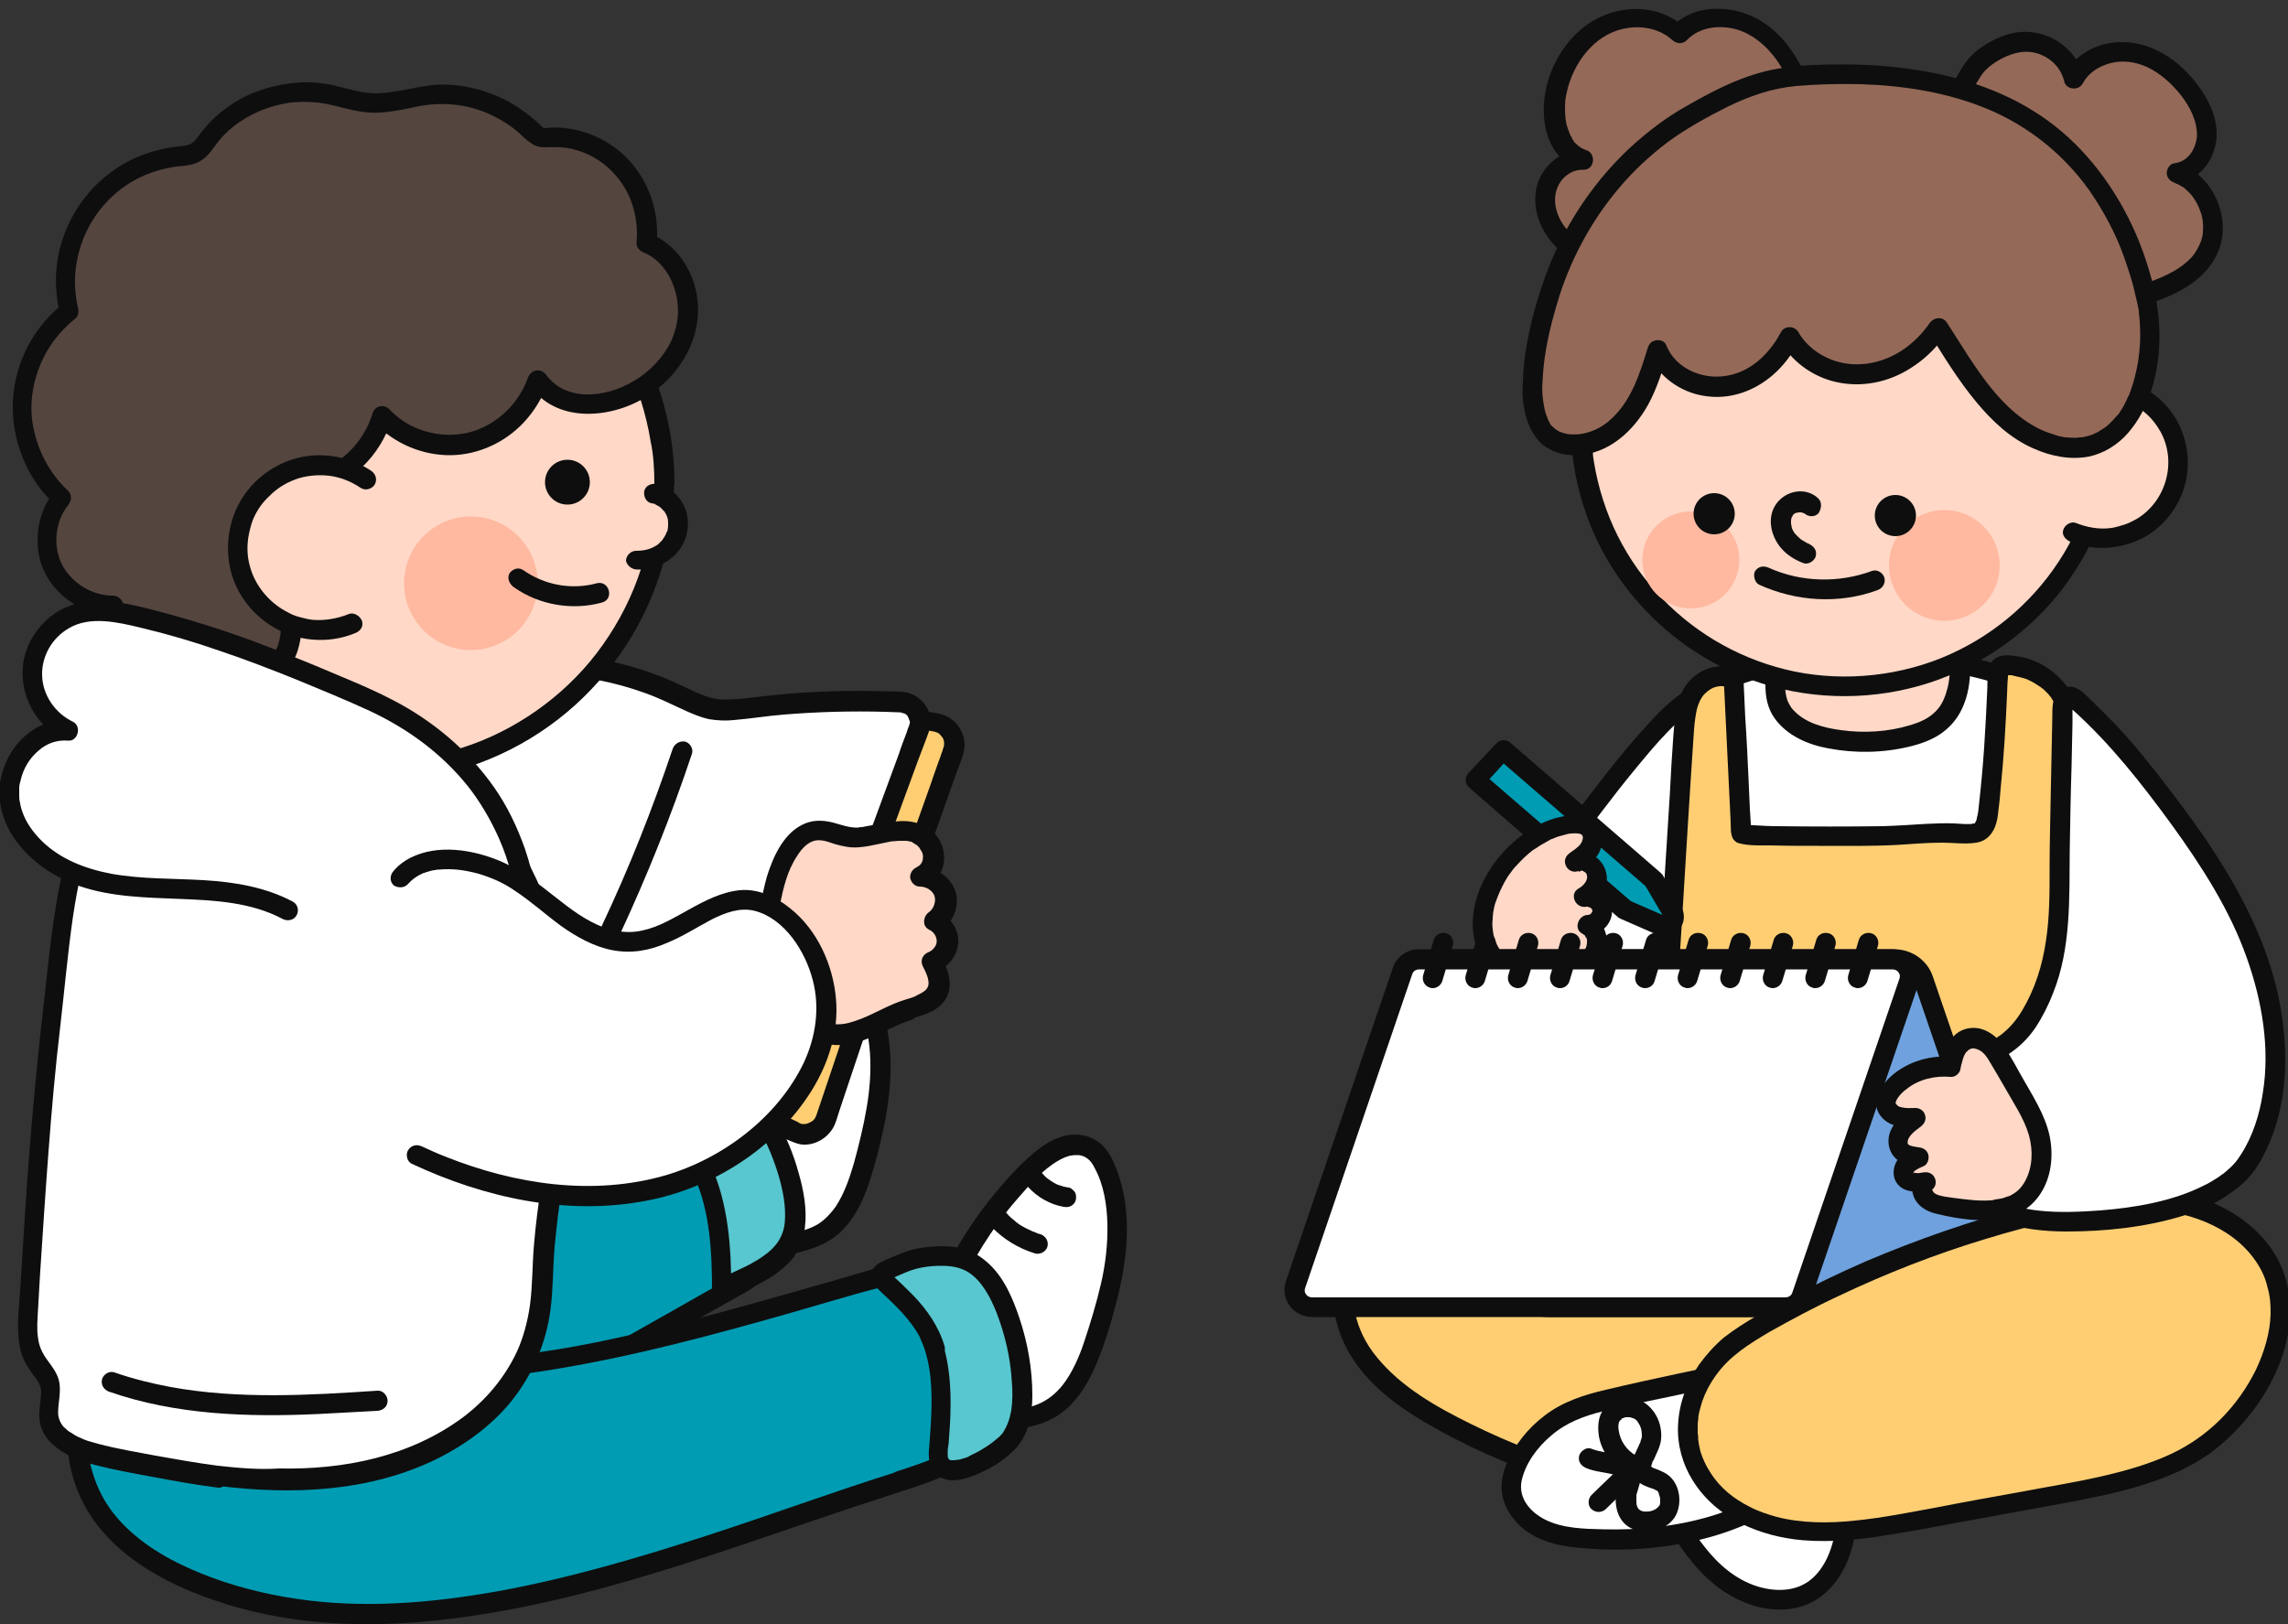 <?xml version="1.0" encoding="utf-8"?>
<!-- Generator: Adobe Illustrator 25.4.1, SVG Export Plug-In . SVG Version: 6.00 Build 0)  -->
<svg version="1.1" id="레이어_1" xmlns="http://www.w3.org/2000/svg" xmlns:xlink="http://www.w3.org/1999/xlink" x="0px"
	 y="0px" viewBox="0 0 500 355" style="enable-background:new 0 0 500 355;" xml:space="preserve">
<rect x="0" y="0" width="500" height="355" fill="#333333" stroke="none"/>
<style type="text/css">
	.st0{fill:#FFFFFF;}
	.st1{fill:#0E0E0E;}
	.st2{fill:#009CB3;}
	.st3{fill:#58C7CF;}
	.st4{fill:#FFCE73;}
	.st5{fill:#FFD8C7;}
	.st6{fill:#FFB9A0;}
	.st7{fill:#54453F;}
	.st8{fill:#946958;}
	.st9{fill:#6EA1DD;}
</style>
<g>
	<g>
		<g>
			<g>
				<g>
					<path class="st0" d="M157.3,245.6c3.7-10.1,9.5-19.4,16.8-27.2c3.1-3.3,7.8-6.6,11.8-4.3c1.6,0.9,2.7,2.6,3.5,4.4
						c5.1,10.9,2.8,23.7-0.4,35.3c-1.6,6-3.9,12.5-9.3,15.7c-2.5,1.5-5.5,2.1-8.4,2.7c-4.3,0.8-9,1.6-13-0.3"/>
				</g>
				<g>
					<g>
						<path class="st1" d="M159.4,246.2c2.8-7.6,6.8-14.8,11.8-21.1c2.4-3,4.9-6.3,8.2-8.3c1.3-0.8,3-1.5,4.3-1.2
							c1.6,0.3,2.6,1.6,3.3,3c3.8,7.1,3.7,15.8,2.4,23.5c-0.7,4.1-1.7,8.2-2.8,12.2c-1,3.4-2.1,6.6-4,9.5c-1,1.4-2.3,2.8-3.7,3.7
							c-1.9,1.2-4.1,1.7-6.2,2.2c-4.1,0.9-9.1,2.2-13.1,0.3c-1.1-0.5-2.3-0.3-3,0.8c-0.6,0.9-0.3,2.5,0.8,3
							c4.6,2.2,9.5,1.5,14.3,0.6c4.4-0.9,8.8-2,12.1-5.2c3-2.9,4.8-6.7,6.1-10.6c1.4-4.1,2.4-8.3,3.3-12.5c1.8-9,2.4-18.7-1.2-27.3
							c-0.9-2.1-1.9-4.2-3.7-5.7c-1.9-1.6-4.3-2.1-6.7-1.7c-4.4,0.7-7.8,4.2-10.6,7.4c-6.8,7.8-12.1,16.7-15.7,26.3
							c-0.4,1.1,0.5,2.4,1.5,2.7C157.9,248,159,247.3,159.4,246.2L159.4,246.2z"/>
					</g>
				</g>
			</g>
			<g>
				<g>
					<path class="st2" d="M63.1,284.4c12.9-7.7,25.6-16.4,39-23.1c13.5-6.7,27.1-13.2,40.7-19.9c1.9-1,4.1-1.9,6.2-1.4
						c1.6,0.4,2.9,1.7,4,2.9c8,8.9,13.7,20.8,12.3,32.7c-0.1,1.1-0.3,2.3-1,3.1c-0.6,0.8-1.5,1.3-2.4,1.8
						c-10.3,5.9-20.7,11.7-31,17.6c-9.3,5.3-17.9,11.3-27.1,16.6c-8.1,4.6-16.7,9.4-26.1,9.4s-19.4-6.9-19.3-16.2"/>
				</g>
				<g>
					<g>
						<path class="st1" d="M64.2,286.3c7.8-4.7,15.4-9.6,23.1-14.3c7.9-4.7,16-8.9,24.2-13c8.4-4.1,16.9-8.2,25.3-12.3
							c2.1-1,4.3-2.1,6.4-3.1c1.5-0.8,3.5-2,5.3-1.5c1.5,0.4,2.7,2.1,3.7,3.2c1.3,1.5,2.4,3,3.5,4.6c4.3,6.3,7.4,13.8,7.6,21.5
							c0,1,0,2-0.1,3c-0.1,0.9-0.1,1.9-0.5,2.7c-0.3,0.6-0.9,1-1.4,1.3c-1,0.6-2,1.1-3,1.7c-4.2,2.4-8.3,4.7-12.5,7.1
							c-8.1,4.6-16.4,9.1-24.3,14.1c-7.6,4.7-15.1,9.7-23,14c-6.9,3.8-14.8,7.5-22.9,6.6c-2.9-0.3-6.1-1.6-8.7-3.3
							c-1.2-0.8-2.4-1.8-3.4-3c-0.7-0.8-1.7-2.5-2.1-3.4c-0.6-1.5-0.8-2.7-0.8-4.2c0-2.8-4.4-2.8-4.4,0c0,7.4,5.5,13.5,12,16.3
							c3.5,1.5,7.2,2.2,11.1,2c4.5-0.2,8.9-1.5,13.1-3.2c8.6-3.6,16.7-8.8,24.5-13.8c4-2.5,8-5.1,12-7.5c4.3-2.5,8.7-5,13-7.4
							c4.3-2.4,8.6-4.9,12.8-7.3c2.2-1.2,4.4-2.5,6.6-3.7c2-1.1,4.2-2.1,5.2-4.3c1-2,1-4.5,1-6.7c0-2.1-0.2-4.2-0.5-6.3
							c-0.7-4.2-2.1-8.2-4-12c-1.9-3.9-4.3-7.5-7.1-10.8c-1.3-1.6-2.6-3.1-4.3-4.3c-2-1.4-4.6-1.5-6.9-0.8c-2.3,0.7-4.5,2-6.7,3.1
							c-2.2,1.1-4.5,2.2-6.7,3.3c-4.4,2.1-8.8,4.3-13.2,6.4c-8.8,4.3-17.6,8.4-26.1,13.2c-8.2,4.7-16.2,9.8-24.3,14.8
							c-2,1.2-4,2.4-5.9,3.6C59.6,283.9,61.8,287.7,64.2,286.3L64.2,286.3z"/>
					</g>
				</g>
			</g>
			<g>
				<g>
					<path class="st3" d="M153.6,256c3.6,8,4.2,17.6,4.2,26.3c0-0.2,6.8-3.4,7.6-3.8c2.5-1.4,5.4-3.4,6.9-5.9
						c1.9-3.3,1.8-7.3,1.2-10.9c-0.9-5.5-2.8-10.8-5.6-15.7c-2.4-4.2-6-8.5-11.2-9.1c-2.3-0.3-4.6,0.1-6.9,0.6
						c-3.4,0.7-5.6,2.1-8.6,3.7c-0.6,0.3-1.3,0.8-1.2,1.4c0.1,0.4,0.4,0.6,0.7,0.9C146.1,247,150.9,250,153.6,256z"/>
				</g>
				<g>
					<g>
						<path class="st1" d="M151.7,257.1c3.5,7.8,3.9,16.8,3.9,25.2c0,1.1,0.8,2,1.9,2.1c1.1,0.1,2-0.5,2.4-1.6c0,0,0,0,0,0
							c-0.2,0.3-0.4,0.6-0.6,1c-0.1,0.2-0.6,0.4-0.2,0.2c0.1-0.1,0.2-0.1,0.3-0.2c0.4-0.2,0.8-0.4,1.2-0.6c1-0.5,2.1-1,3.2-1.5
							c2.1-1,4.2-2.1,6.1-3.5c1.5-1.2,3-2.4,4-4.1c1.2-1.7,1.8-3.8,2-5.8c0.5-4-0.3-8.2-1.4-12c-1.1-4-2.7-7.9-4.8-11.5
							c-1.7-3.1-4-6-7-8c-3.5-2.4-7.6-2.6-11.7-1.9c-2.1,0.3-4,0.8-6,1.7c-1.6,0.7-3.2,1.6-4.7,2.5c-1.1,0.6-2.2,1.4-2.5,2.7
							c-0.4,1.5,0.6,2.7,1.7,3.5c1.6,1.2,3.3,2.3,4.9,3.5C147.5,250.9,150.1,253.6,151.7,257.1c0.5,1.1,2,1.3,3,0.8
							c1.1-0.6,1.3-1.9,0.8-3c-1.4-3-3.5-5.6-6-7.8c-1.2-1.1-2.6-2.1-3.9-3.1c-0.7-0.5-1.3-0.9-2-1.4c-0.3-0.2-0.6-0.4-0.9-0.7
							c-0.2-0.1-0.3-0.2-0.5-0.3c-0.1-0.1-0.2-0.2-0.4-0.3c0.6,1.1,0.6,1.7,0,1.7c0.6-0.2,1.4-0.8,2-1.2c0.7-0.4,1.5-0.8,2.3-1.2
							c1.4-0.7,3-1.2,4.5-1.5c1.8-0.4,3.8-0.7,5.6-0.5c1.5,0.2,2.7,0.7,3.9,1.5c2.4,1.5,4.2,3.9,5.6,6.4c1.9,3.3,3.3,6.7,4.4,10.3
							c1,3.4,1.7,6.9,1.4,10.4c-0.3,3.2-2,5.5-4.6,7.3c-1.9,1.4-4,2.4-6.2,3.4c-1,0.5-2,1-3,1.5c-1,0.5-1.8,0.9-2.2,2
							c1.4,0.2,2.8,0.4,4.3,0.6c0-9.3-0.6-18.8-4.5-27.4c-0.5-1.1-2-1.3-3-0.8C151.4,254.7,151.2,256,151.7,257.1z"/>
					</g>
				</g>
			</g>
			<g>
				<g>
					<path class="st1" d="M165.2,230.6c1.2,1.6,2.9,2.7,4.8,3.4c1.9,0.7,3.9,0.8,5.9,0.5c1.1-0.2,1.9-1.6,1.5-2.7
						c-0.4-1.2-1.5-1.7-2.7-1.5c-0.1,0-0.5,0.1-0.1,0c0.4-0.1,0.1,0,0,0c-0.2,0-0.4,0-0.6,0c-0.4,0-0.8,0-1.1,0c-0.3,0,0.1,0,0.2,0
						c-0.1,0-0.2,0-0.3-0.1c-0.2,0-0.4-0.1-0.6-0.1c-0.4-0.1-0.7-0.2-1.1-0.3c-0.3-0.1,0.1,0,0.2,0.1c-0.1,0-0.2-0.1-0.2-0.1
						c-0.2-0.1-0.3-0.2-0.5-0.3c-0.3-0.2-0.7-0.4-1-0.6c-0.3-0.2,0,0,0.1,0.1c-0.1-0.1-0.1-0.1-0.2-0.2c-0.1-0.1-0.3-0.3-0.4-0.4
						c-0.3-0.3-0.6-0.6-0.8-0.9c-0.3-0.4-1-0.6-1.5-0.6c-0.5,0-1.2,0.2-1.5,0.6c-0.4,0.4-0.7,1-0.6,1.5
						C164.6,229.6,164.9,230.1,165.2,230.6L165.2,230.6z"/>
				</g>
			</g>
			<g>
				<g>
					<path class="st1" d="M171.4,222.6c2.2,2.4,5.6,3.8,8.9,3.6c1.1-0.1,2.2-1,2.2-2.2c-0.1-1.1-1-2.2-2.2-2.2c-0.6,0-1.2,0-1.7-0.1
						c0.2,0,0.4,0.1,0.6,0.1c-0.8-0.1-1.6-0.3-2.3-0.6c0.2,0.1,0.3,0.1,0.5,0.2c-0.6-0.3-1.2-0.6-1.7-0.9c-0.1-0.1-0.3-0.2-0.4-0.3
						c0,0,0.4,0.3,0.2,0.1c-0.1,0-0.1-0.1-0.2-0.1c-0.3-0.2-0.5-0.5-0.7-0.7c-0.8-0.8-2.3-0.8-3.1,0
						C170.5,220.4,170.5,221.7,171.4,222.6L171.4,222.6z"/>
				</g>
			</g>
		</g>
		<g>
			<g>
				<path class="st4" d="M89.1,207.8c7-20.4,14.2-41.5,24-61c0.3-0.6,0.7-1.3,1.3-1.6c0.6-0.3,1.3-0.4,2-0.4
					c8-0.1,18.4,3.8,25.1,7.1c2.4,1.2,4.7,2.5,7.3,3.2c3.4,0.9,7.1,0.7,10.7,0.5c15-0.7,30,0.1,44.7,2.3c3.1,0.5,5,3.7,4,6.6
					c-9.6,26.6-18.8,53.3-27.7,80c-0.9,2.8-4.2,4.2-6.9,2.9c-12.5-5.9-25.4-11.6-39.4-14.2c-3.9-0.7-7.9-1.3-11.7-2.5
					c-10.3-3.4-17.5-11.8-28-14.5c-1.9-0.5-3.9-0.9-5.2-2.1C87.7,212.4,88.3,209.9,89.1,207.8z"/>
			</g>
			<g>
				<g>
					<path class="st1" d="M91.2,208.3c3.9-11.3,7.8-22.7,12.1-33.9c2.1-5.5,4.4-11,6.8-16.4c1.2-2.7,2.5-5.4,3.8-8.1
						c0.3-0.7,0.6-1.3,1-2c0.2-0.3,0.4-0.9,0.6-1c0.3-0.2,0.9-0.1,1.3-0.1c0.6,0,1.2,0,1.9,0.1c5,0.3,10.1,1.9,14.8,3.7
						c2.2,0.8,4.3,1.7,6.4,2.8c2.5,1.2,5,2.7,7.7,3.5c2.9,0.9,6,1,9,0.9c3.1-0.1,6.2-0.3,9.3-0.4c6.3-0.1,12.6,0,18.9,0.4
						c6.2,0.4,12.5,1,18.7,2c1.1,0.2,1.6,0.3,2.2,1.1c0.5,0.5,0.7,1.2,0.6,2c0,0.3,0,0.1-0.1,0.4c-0.1,0.3-0.2,0.7-0.3,1
						c-0.3,0.7-0.5,1.5-0.8,2.2c-0.5,1.5-1.1,3-1.6,4.6c-4.3,12-8.5,24-12.7,36.1c-4.1,12-8.2,24-12.2,36c-0.3,1-0.6,1.6-1.3,2
						c-0.7,0.4-1.3,0.6-2,0.5c0,0-0.5-0.1-0.6-0.2c0.1,0-0.4-0.2-0.5-0.3c-0.7-0.3-1.4-0.7-2.1-1c-1.3-0.6-2.6-1.2-3.9-1.8
						c-5.5-2.5-11-4.8-16.7-6.8c-5.6-2-11.3-3.6-17.1-4.7c-5.5-1-11-1.9-16-4.5c-4.5-2.3-8.5-5.3-12.8-7.9c-2.2-1.3-4.5-2.5-6.9-3.4
						c-1.2-0.5-2.3-0.8-3.5-1.2c-1.1-0.3-2.4-0.5-3.3-1c-0.4-0.2-0.7-0.4-0.9-0.6c-0.2-0.3-0.3-0.7-0.3-1
						C90.5,210.4,90.8,209.4,91.2,208.3c0.4-1.1-0.4-2.4-1.5-2.7c-1.2-0.3-2.3,0.4-2.7,1.5c-0.9,2.7-1.4,5.8,0.7,8.2
						c1.8,2.1,4.8,2.4,7.3,3.2c4.9,1.5,9.3,4.4,13.6,7.2c4.5,2.9,9.1,5.8,14.3,7.4c3,0.9,6.1,1.4,9.2,1.9c3.1,0.6,6.2,1.2,9.2,2.1
						c6,1.6,11.8,3.7,17.5,6.1c2.7,1.1,5.4,2.3,8.1,3.6c1.4,0.6,2.8,1.3,4.2,1.9c1.4,0.6,2.7,1.3,4.2,1.5c2.6,0.2,5.2-1.2,6.6-3.4
						c0.8-1.2,1.1-2.8,1.6-4.2c0.5-1.6,1.1-3.2,1.6-4.8c2.1-6.3,4.2-12.6,6.4-18.8c4.3-12.6,8.7-25.1,13.1-37.6
						c1.1-3.1,2.2-6.2,3.3-9.3c0.6-1.6,1.1-3.2,1.7-4.7c0.5-1.4,1.1-2.8,1.2-4.3c0.1-2.6-1.4-5.2-3.7-6.4c-1.3-0.7-2.8-0.9-4.3-1.1
						c-1.7-0.2-3.4-0.5-5.2-0.7c-13.1-1.6-26.2-2-39.4-1.3c-3,0.1-6,0.3-8.9-0.5c-2.7-0.7-5.1-2.2-7.6-3.4c-4.9-2.3-10-4.3-15.2-5.6
						c-2.6-0.6-5.3-1.1-8-1.3c-1.3-0.1-2.9-0.2-4.1,0.2c-1.6,0.5-2.5,1.8-3.3,3.3c-2.8,5.7-5.4,11.4-7.9,17.3
						c-4.9,11.6-9.1,23.4-13.2,35.2c-1,2.8-2,5.7-2.9,8.5c-0.4,1.1,0.4,2.4,1.5,2.7C89.7,210.2,90.8,209.4,91.2,208.3z"/>
				</g>
			</g>
		</g>
		<g>
			<g>
				<path class="st0" d="M95.8,174.7c3.5-8.4,7.8-16.4,12.9-23.9c1.2-1.7,2.4-3.5,4.3-4.5c1.9-1,4.1-1.1,6.2-1.1
					c10,0.2,19.9,2.5,29,6.8c2.5,1.2,4.9,2.5,7.6,3c2.6,0.5,5.3,0.1,7.9-0.2c11.1-1.4,22.2-1.8,33.4-1.3c2.9,0.1,4.9,3,3.9,5.8
					l-27.9,75.7c-0.6,1.6-1.5,3.5-3.2,3.8c-0.9,0.2-1.8-0.2-2.6-0.5c-21.4-8.5-43.5-15-66.1-19.3"/>
			</g>
			<g>
				<g>
					<path class="st1" d="M97.9,175.3c2.6-6.2,5.7-12.3,9.2-18.1c0.9-1.5,1.8-2.9,2.8-4.3c0.8-1.2,1.6-2.5,2.7-3.6
						c2.2-2.2,5.4-1.9,8.2-1.8c6.8,0.3,13.5,1.6,19.9,3.9c3.2,1.1,6.1,2.6,9.2,4c1.6,0.7,3.2,1.4,5,1.8c1.8,0.3,3.7,0.4,5.5,0.2
						c3.6-0.3,7.2-0.9,10.9-1.2c3.7-0.3,7.3-0.5,11-0.6s7.4-0.1,11,0c0.9,0,1.8,0.1,2.7,0.1c0.4,0,0.8,0,1.1,0.1
						c-0.2,0,0.5,0.2,0.4,0.1c0.1,0,0.6,0.4,0.4,0.2c0.1,0,0.6,0.6,0.4,0.4c0.1,0.1,0.2,0.3,0.2,0.4c0,0,0.2,0.3,0.1,0.1
						c-0.1-0.1,0.2,0.8,0.2,0.5c0.1,0.6,0,0.7-0.2,1.3c0,0.1-0.1,0.2-0.1,0.2c-0.1,0.4-0.3,0.8-0.4,1.2c-0.6,1.6-1.2,3.1-1.7,4.7
						c-2,5.4-4,10.9-6,16.3c-2.5,6.9-5.1,13.8-7.6,20.7c-2.4,6.4-4.7,12.8-7.1,19.2c-1.5,4-2.9,8-4.4,11.9c-0.4,1-0.7,2-1.1,2.8
						c-0.2,0.4-0.4,0.7-0.7,0.8c0.2-0.1-0.1,0-0.1,0.1c0,0-0.3,0-0.3,0c-0.3,0-0.7-0.2-1.1-0.4c-1.7-0.7-3.4-1.4-5.1-2
						c-3.3-1.3-6.7-2.5-10-3.7c-13.5-4.7-27.2-8.6-41.1-11.7c-3.4-0.7-6.8-1.4-10.1-2.1c-1.2-0.2-2.3,0.3-2.7,1.5
						c-0.3,1.1,0.4,2.5,1.5,2.7c14.4,2.8,28.6,6.4,42.6,10.8c7,2.2,14,4.7,20.8,7.4c1.7,0.6,3.4,1.6,5.3,1.7
						c1.9,0.1,3.4-0.9,4.5-2.4c0.7-1,1.1-2.1,1.5-3.2c1.1-3.1,2.3-6.2,3.4-9.2c2.3-6.2,4.5-12.3,6.8-18.5c2.6-7.1,5.3-14.3,7.9-21.4
						c2.2-6,4.4-12,6.6-18c1-2.8,2.1-5.5,3.1-8.3c0.7-1.9,0.4-4.1-0.8-5.8c-0.9-1.2-2.1-2.2-3.6-2.6c-1.7-0.5-3.7-0.3-5.4-0.4
						c-7.6-0.2-15.2,0-22.7,0.7c-3.7,0.3-7.4,1-11.2,1.1c-1.7,0.1-3.4-0.1-5-0.7c-1.6-0.5-3.1-1.3-4.6-2c-6.4-3.1-13.3-5.3-20.3-6.4
						c-3.5-0.5-7.1-0.9-10.6-0.9c-3.6,0-6.9,0.8-9.4,3.6c-2.3,2.5-4.1,5.7-5.9,8.6c-1.8,3-3.6,6.1-5.1,9.3c-1.6,3.1-3,6.3-4.4,9.5
						c-0.5,1.1,0.5,2.4,1.5,2.7C96.5,177.2,97.4,176.4,97.9,175.3L97.9,175.3z"/>
				</g>
			</g>
		</g>
		<g>
			<g>
				<g>
					<path class="st0" d="M207,282.3c4.5-10.2,11-19.6,19.1-27.3c3.4-3.3,8.5-6.4,12.5-3.8c1.7,1.1,2.6,2.9,3.4,4.7
						c4.6,11.7,1.5,24.9-2.5,36.7c-2.1,6.1-4.8,12.7-10.5,15.7c-2.7,1.4-5.8,1.9-8.9,2.3c-4.5,0.6-9.5,1.2-13.5-1"/>
				</g>
				<g>
					<g>
						<path class="st1" d="M208.9,283.4c3.4-7.7,7.9-15,13.4-21.3c2.6-3,5.5-6.4,9-8.4c0.7-0.4,1.5-0.8,2.3-1
							c0.2-0.1,0.3-0.1,0.5-0.1c-0.1,0,0.8-0.1,0.5-0.1c0.2,0,0.3,0,0.5,0c0.1,0,0.8,0,0.7,0c1.6,0.2,2.7,1.3,3.4,2.8
							c2,3.6,2.7,8.1,2.8,12.2c0.1,4.4-0.4,8.8-1.4,13.1c-1,4.3-2.3,8.6-3.7,12.8c-1.1,3.3-2.6,6.7-4.7,9.4
							c-1.3,1.6-2.7,2.8-4.4,3.7c-2.1,1.1-4.5,1.5-6.8,1.8c-4.3,0.6-9.3,1.6-13.4-0.6c-2.5-1.3-4.7,2.4-2.2,3.8
							c4.3,2.3,9.2,2.1,13.9,1.4c4.9-0.7,9.6-1.4,13.5-4.7c3.2-2.7,5.3-6.5,6.9-10.3c1.7-4.2,3.1-8.6,4.2-13
							c2.5-9.5,3.7-19.9,0.1-29.3c-0.8-2.1-1.8-4.2-3.6-5.7c-2-1.6-4.3-2.1-6.8-1.8c-4.5,0.7-8.1,4.1-11.2,7.2
							c-7.3,7.5-13.3,16.3-17.5,25.8c-0.5,1.1-0.3,2.3,0.8,3C206.9,284.8,208.4,284.5,208.9,283.4L208.9,283.4z"/>
					</g>
				</g>
			</g>
			<g>
				<g>
					<path class="st2" d="M196.5,323.9c5.8-1.8,11.8-3.8,16.5-7.7c8.1-6.8,10.6-19.4,5.8-28.8c-1.7-3.3-4.3-6.3-7.6-8
						c-6.3-3.2-13.9-1.4-20.8,0.5c-27,7.6-54,16.1-82,19.1c-11.1,1.2-25,3.3-35.8,0.4c-14.5-3.9-29.1-12.2-43-18
						c-1.6-0.7-3.5-1.3-4.9-0.3c-1,0.6-1.4,1.8-1.7,2.9c-4.9,14.6-9.6,31.2-2.1,44.6c4.1,7.5,11.5,12.6,19.3,16.2
						C88.2,366.8,149.9,338.7,196.5,323.9z"/>
				</g>
				<g>
					<g>
						<path class="st1" d="M197,326c7.6-2.4,15.6-5.2,20.7-11.7c4.5-5.8,6.4-13.2,5.3-20.4c-1.1-7.6-6-15-13.5-17.5
							c-8.3-2.7-17.5,0.7-25.4,3c-18,5.1-35.9,10.4-54.2,14.1c-8.8,1.8-17.7,2.9-26.7,3.9c-8.3,0.9-16.8,1.9-25.1,0.9
							c-4.1-0.5-8-1.8-11.9-3.1c-4.2-1.5-8.4-3.2-12.5-5.1c-4.2-1.9-8.3-3.9-12.5-5.8c-2-0.9-4-1.9-6-2.7c-2.1-0.9-4.2-2-6.3-2.7
							c-2.1-0.7-4.4-0.7-6.1,0.8c-1.5,1.4-2,3.6-2.7,5.4c-1.3,4-2.5,8-3.5,12c-1.9,8-2.9,16.4-1,24.5c3.9,16.2,19.5,24.7,34.3,29.2
							c14.7,4.5,30.4,5,45.6,3.4c16-1.7,31.7-5.5,47.1-10.2c14.9-4.5,29.6-9.8,44.3-14.7C190.4,328.2,193.7,327.1,197,326
							c2.7-0.8,1.5-5-1.2-4.2c-14,4.4-27.8,9.5-41.7,14c-14.8,4.8-29.8,9.2-45.1,12c-14.5,2.6-29.5,3.9-44.2,1.7
							c-7.3-1.1-14.4-2.9-21.2-5.7c-6.6-2.7-13.1-6.4-17.9-11.9c-10.7-12.3-6.6-29.7-2.1-43.7c0.3-1,0.6-1.9,0.9-2.9
							c0.2-0.7,0.4-1.7,0.9-2.3c0.8-1,2.6,0,3.6,0.4c4,1.7,8,3.6,12,5.4c8,3.7,16,7.6,24.3,10.5c3.9,1.4,7.9,2.5,12.1,3.1
							c4,0.5,8.1,0.6,12.1,0.4c8.1-0.4,16.3-1.4,24.4-2.4c18-2.4,35.7-6.9,53.2-11.8c8.7-2.4,17.3-5.1,26.1-7.4
							c3.8-1,7.7-1.8,11.7-1.5c3.6,0.3,6.8,2,9.3,4.7c4.4,4.9,5.6,12,4.2,18.2c-0.7,3.1-2,6.1-3.9,8.6c-2.1,2.8-4.9,4.8-8,6.4
							c-3.4,1.8-7.1,2.9-10.7,4.1C193.2,322.7,194.4,326.9,197,326z"/>
					</g>
				</g>
			</g>
			<g>
				<g>
					<path class="st3" d="M204.3,294.9c2.1,7,1.5,15,0.8,22.4c-0.8,8.9,13.2,0.8,15.8-2.9c2.3-3.3,2.6-7.4,2.4-11.4
						c-0.3-5.9-1.5-11.7-3.7-17.2c-1.9-4.7-4.9-9.6-10-10.9c-2.2-0.6-4.6-0.4-6.9-0.2c-3.5,0.3-5.8,1.5-9,2.9
						c-0.6,0.3-1.4,0.7-1.4,1.4c0,0.4,0.3,0.7,0.6,1C197.9,284.6,202.3,288.3,204.3,294.9z"/>
				</g>
				<g>
					<g>
						<path class="st1" d="M202.2,295.4c1.6,5.2,1.5,10.7,1.2,16.2c-0.1,1.4-0.2,2.8-0.3,4.2c-0.1,1-0.2,1.9-0.1,2.9
							c0.2,1.6,0.9,3.2,2.3,4.1c2.7,1.6,6.1,0.4,8.6-0.7c2.7-1.2,5.4-2.8,7.5-4.9c3.3-3.1,4.2-7.8,4.2-12.2c0-5.7-1-11.4-2.8-16.8
							c-1.5-4.5-3.5-9.2-7.1-12.3c-1.8-1.6-4-2.8-6.4-3.2c-2.8-0.5-5.9-0.3-8.7,0.2c-2.6,0.5-4.9,1.6-7.3,2.6
							c-1.3,0.6-2.5,1.3-2.9,2.7c-0.5,1.7,0.8,2.9,1.9,4c3.3,3.1,6.6,6.1,8.7,10.1C201.5,293.4,201.9,294.4,202.2,295.4
							c0.8,2.7,5,1.5,4.2-1.2c-1.3-4.3-3.8-7.9-6.9-11.1c-1.5-1.5-3-3-4.6-4.4c-0.1-0.1-0.4-0.5-0.5-0.5c0,0.5,0,1-0.1,1.6
							c-0.1,0.1-0.1,0.1,0.1-0.1c0.4-0.2,0.9-0.4,1.3-0.6c1-0.4,2-0.9,3.1-1.3c2.2-0.8,4.5-1.1,6.9-1.1c2.2,0,4.1,0.3,5.9,1.4
							c3,1.9,4.9,5.6,6.2,8.9c1.8,4.7,3,9.7,3.3,14.8c0.2,2.2,0.2,4.4-0.1,6.5c-0.2,1-0.4,1.9-0.8,2.9c-0.2,0.5-0.5,1.1-0.8,1.6
							c-0.1,0.2-0.2,0.3-0.3,0.5c-0.2,0.3,0.4-0.4,0,0c-0.3,0.3-0.6,0.7-1,1c-0.2,0.2-0.4,0.3-0.6,0.5c-0.1,0.1-0.2,0.2-0.4,0.3
							c0.5-0.4-0.1,0.1-0.2,0.2c-1.1,0.8-2.2,1.5-3.3,2.1c-0.6,0.3-1.2,0.6-1.8,0.9c-0.5,0.2,0.4-0.1-0.1,0.1
							c-0.2,0.1-0.3,0.1-0.5,0.2c-0.3,0.1-0.6,0.2-1,0.3c-0.3,0.1-0.6,0.2-0.9,0.2c-0.2,0-1.1,0.1-0.4,0.1c-0.2,0-0.5,0-0.7,0
							c-0.1,0-0.3,0-0.4,0c-0.3,0,0.5,0.2,0,0c-0.1,0-0.2-0.1-0.3-0.1c-0.5-0.1,0.4,0.2,0,0c-0.1,0-0.2-0.1-0.3-0.2
							c0.5,0.2,0.3,0.2,0.1,0c-0.1-0.1-0.3-0.4,0.1,0.1c-0.1-0.2-0.2-0.6-0.1,0c-0.1-0.3-0.2-0.5-0.2-0.8c0.1,0.6,0,0.1,0-0.1
							c0-0.2,0-0.5,0-0.7c0-0.6,0.1-1.2,0.2-1.8c0.1-1.4,0.2-2.9,0.3-4.3c0.3-5.7,0.2-11.5-1.4-17
							C205.6,291.6,201.4,292.7,202.2,295.4z"/>
					</g>
				</g>
			</g>
			<g>
				<g>
					<path class="st1" d="M224.7,259.5c2,2.2,4.8,3.8,7.7,4.3c0.6,0.1,1.1,0.1,1.7-0.2c0.5-0.3,0.9-0.8,1-1.3
						c0.1-0.6,0.1-1.2-0.2-1.7c-0.3-0.4-0.8-0.9-1.3-1c-0.9-0.1-1.8-0.4-2.7-0.7c0.2,0.1,0.3,0.1,0.5,0.2c-0.9-0.4-1.7-0.9-2.5-1.5
						c0.1,0.1,0.3,0.2,0.4,0.3c-0.6-0.4-1.1-0.9-1.6-1.5c-0.8-0.9-2.3-0.8-3.1,0C223.8,257.3,223.9,258.6,224.7,259.5L224.7,259.5z"
						/>
				</g>
			</g>
			<g>
				<g>
					<path class="st1" d="M216.7,268.2c2.6,2.7,5.9,4.7,9.5,5.8c1.1,0.3,2.4-0.4,2.7-1.5c0.3-1.2-0.4-2.3-1.5-2.7
						c-0.4-0.1-0.8-0.2-1.1-0.4c-0.2-0.1-0.4-0.1-0.6-0.2c-0.1,0-0.2-0.1-0.3-0.1c0.5,0.2,0.2,0.1,0.1,0c-0.7-0.3-1.5-0.7-2.2-1.1
						c-0.3-0.2-0.7-0.4-1-0.7c-0.2-0.1-0.3-0.2-0.5-0.4c-0.2-0.2,0,0,0.1,0.1c-0.1-0.1-0.1-0.1-0.2-0.2c-0.7-0.5-1.3-1.1-1.8-1.7
						c-0.8-0.8-2.3-0.8-3.1,0C215.9,266,215.8,267.3,216.7,268.2L216.7,268.2z"/>
				</g>
			</g>
		</g>
		<g>
			<g>
				<path class="st0" d="M47.6,322.5c-8.3-1.1-16.5-2.7-24.7-4.4c-5.3-1.1-11.7-3.4-12.3-8.7c-0.3-2.3,0.8-4.8,0.2-7
					c-0.5-2-2.2-3.5-3.3-5.3c-1.8-3.2-1.7-7-1.4-10.7c1.4-21.1,2.6-42.2,5.1-63.2c2.4-21.2,3.2-41.4,15.9-59.6
					c9.9-14.1,21.5-13,36.8-9.8c11.2,2.4,22.4,6.4,31.7,13.7c15.8,12.2,24.2,32.2,27.2,51.5c3.2,20.3-3.4,38.4-4.2,58.5
					c-0.2,4.4-0.3,8.8-1.4,13.1c-4.9,19.3-24.1,29.9-43,32.4C65.3,324,56.4,323.7,47.6,322.5z"/>
			</g>
			<g>
				<g>
					<path class="st1" d="M47.6,320.4c-4.6-0.6-9.1-1.4-13.6-2.2c-4.2-0.8-8.5-1.5-12.6-2.6c-0.7-0.2-1.4-0.4-2.1-0.6
						c-0.4-0.1-0.8-0.3-1.1-0.4c0,0-0.4-0.2-0.2-0.1c-0.2-0.1-0.4-0.2-0.7-0.3c-0.7-0.3-1.3-0.7-1.9-1.1c-0.2-0.1-0.3-0.2-0.5-0.3
						c0.2,0.2-0.1-0.1-0.1-0.1c-0.3-0.3-0.6-0.5-0.9-0.8c-0.7-0.8-1.2-1.9-1.2-3.1c0-2.1,0.6-4.2,0.3-6.4c-0.3-2.1-1.6-3.6-2.8-5.3
						c-1-1.4-1.7-2.9-1.9-4.7c-0.3-2-0.1-4,0-6c0.1-2.3,0.3-4.6,0.4-7c0.6-9.2,1.2-18.5,1.9-27.7c0.7-9.2,1.5-18.4,2.6-27.6
						c0.9-7.8,1.6-15.7,2.7-23.4c1.1-7.6,2.8-15.2,5.6-22.4c1.4-3.6,3.2-7.2,5.3-10.5c1.9-3.1,4-6,6.7-8.5c1.1-1,2-1.6,3.3-2.5
						c0.6-0.3,1.1-0.7,1.7-1c0.3-0.2,0.6-0.3,1-0.5c-0.3,0.1,0,0,0.1,0c0.2-0.1,0.5-0.2,0.7-0.3c1.3-0.5,2.6-0.8,4-1
						c0.1,0,0.3,0,0.4-0.1c0.7-0.1-0.2,0,0.2,0c0.3,0,0.6-0.1,1-0.1c0.7-0.1,1.5-0.1,2.2-0.1c3.1-0.1,6,0.3,8.8,0.7
						c3.6,0.6,7.1,1.3,10.7,2.2c7.7,1.9,15.2,4.8,22,9c6.2,3.9,11.7,9.1,16,15c4.3,5.8,7.6,12.3,10.1,19.1
						c2.5,6.8,4.4,14.1,5.2,21.3c2.1,17.2-2.8,34-4.2,51c-0.4,4.5-0.3,9-0.9,13.4c-0.5,3.5-1.5,7.2-2.9,10.2
						c-2.7,5.7-6.8,10.5-11.7,14.2c-11.6,8.6-26,11.5-40.2,11.2C56.6,321.3,52.1,320.9,47.6,320.4c-1.2-0.1-2.2,1.1-2.2,2.2
						c0,1.3,1,2,2.2,2.2c16.2,2,33,1.4,47.9-5.9c6-3,11.7-7.1,16-12.3c4.8-5.9,7.8-12.8,8.8-20.3c0.6-4.6,0.5-9.2,0.9-13.7
						c0.4-4.3,0.9-8.7,1.6-13c1.3-8.7,2.8-17.5,3.1-26.3c0.2-8.4-0.9-16.6-2.9-24.7c-1.9-7.4-4.6-14.7-8.3-21.4
						c-3.6-6.6-8.2-12.8-13.7-17.9c-6.2-5.7-13.5-9.9-21.3-13c-7.2-2.8-14.9-4.6-22.6-5.8c-6.1-0.9-12.5-1.2-18.4,1.1
						c-6.8,2.7-11.6,8.2-15.4,14.4c-4.3,7-7.3,14.7-9.2,22.6c-1.9,7.9-2.9,16-3.8,24.1c-1,8.9-2,17.7-2.8,26.6
						c-0.9,9.5-1.6,19-2.2,28.6c-0.3,4.8-0.6,9.5-0.9,14.3c-0.3,4.3-0.9,8.8,0.1,13c0.5,2.1,1.6,3.7,2.8,5.4
						c0.5,0.7,1.1,1.4,1.4,2.2c0.4,0.9,0.3,1.9,0.2,2.8c-0.2,2.1-0.6,4,0,6.1c0.5,1.6,1.4,3,2.7,4.1c2.5,2.3,5.8,3.5,9,4.4
						c4.3,1.1,8.7,1.9,13.1,2.7c4.7,0.9,9.3,1.7,14,2.3c1.2,0.1,2.2-1.1,2.2-2.2C49.7,321.2,48.7,320.5,47.6,320.4z"/>
				</g>
			</g>
		</g>
		<g>
			<g>
				<path class="st5" d="M55,139.8c-2.6,3-4,6.8-5,10.7c-1.2,4.8-1.7,10,0.1,14.6c3,7.6,11.5,11.7,19.6,12.4c3,0.3,6.2,0.2,9-0.9
					c4.8-1.9,8-6.5,9.6-11.4s1.5-10.1,1.5-15.3"/>
			</g>
			<g>
				<g>
					<path class="st1" d="M53.5,138.3c-2.3,2.6-3.8,5.7-4.8,9c-1,3.3-1.7,6.8-1.8,10.3c-0.2,6.3,2.2,12.3,7.3,16.2
						c4.7,3.7,10.5,5.6,16.3,6c3.5,0.3,7.1-0.1,10.3-1.6c2.8-1.3,5-3.6,6.7-6.1c4.4-6.5,4.6-14.6,4.6-22.1c0-2.8-4.3-2.8-4.4,0
						c0,5.9,0.1,12.3-2.7,17.7c-1.1,2.1-2.6,4.1-4.4,5.5c-2.3,1.7-4.9,2.3-7.7,2.4c-9.6,0.1-21-5-21.7-15.7
						c-0.2-3.4,0.3-6.7,1.2-9.9c0.8-3.1,2-6.1,4.1-8.6c0.8-0.9,0.9-2.2,0-3.1C55.8,137.5,54.3,137.4,53.5,138.3L53.5,138.3z"/>
				</g>
			</g>
		</g>
		<g>
			<g>
				<circle class="st5" cx="82.3" cy="105.7" r="62.9"/>
			</g>
			<g>
				<g>
					<path class="st1" d="M143,105.7c0,12.7-3.9,24.9-11.3,35.3c-6.9,9.8-17.2,17.6-28.5,21.7c-12.1,4.4-25.2,4.9-37.6,1.4
						c-6-1.7-11.4-4.2-16.7-7.7c-5-3.3-9.6-7.4-13.6-12.2c-7.8-9.4-12.7-21.5-13.6-33.7c-1-12.8,2-25.4,8.6-36.3
						c6.3-10.4,15.7-18.7,26.9-23.8c1.4-0.6,2.6-1.1,4.2-1.7c1.4-0.5,2.9-1,4.4-1.4c3-0.8,6.4-1.5,9.2-1.8
						c6.5-0.7,13.1-0.5,19.3,0.8c12.2,2.5,23.2,8.6,31.7,17.5c8.6,9,14.2,20.4,16.2,32.8C142.8,99.3,143,102.6,143,105.7
						c0,2.8,4.4,2.8,4.4,0c0-13.4-4.2-26.7-12-37.6c-7.7-10.8-18.5-19-30.9-23.6c-12.7-4.7-27-5.1-40-1.4c-12.5,3.6-24,11-32.3,21.1
						c-8.6,10.4-13.7,23.2-14.8,36.6c-1,13.4,2.2,27.1,9.2,38.7c6.7,11.1,16.8,20.1,28.7,25.5c12.5,5.6,26.5,7.2,40,4.5
						c12.9-2.6,24.9-9.3,33.9-18.8c9.1-9.5,15.3-21.8,17.3-34.9c0.5-3.4,0.8-6.7,0.8-10.1C147.4,102.9,143,102.9,143,105.7z"/>
				</g>
			</g>
		</g>
		<g>
			<circle class="st1" cx="124" cy="105.4" r="4.9"/>
		</g>
		<g>
			<circle class="st6" cx="102.9" cy="127.5" r="14.6"/>
		</g>
		<g>
			<g>
				<path class="st5" d="M139.1,122.3c2.5,0.1,5.1-0.8,6.9-2.5c1.8-1.8,2.7-4.5,2.1-6.9c-0.6-2.5-2.6-4.6-5.1-5"/>
			</g>
			<g>
				<g>
					<path class="st1" d="M139.1,124.5c5,0.2,9.9-2.9,11-7.9c0.5-2.3,0.2-4.9-1.1-6.9c-1.2-2-3.2-3.5-5.5-3.9
						c-1.1-0.2-2.4,0.3-2.7,1.5c-0.2,1.1,0.3,2.4,1.5,2.7c0.2,0,0.4,0.1,0.6,0.1c0,0,0.6,0.2,0.2,0.1c0.4,0.2,0.7,0.4,1.1,0.6
						c-0.3-0.2,0.1,0.1,0.2,0.2c0.1,0.1,0.2,0.2,0.4,0.4c0.1,0.1,0.4,0.5,0.3,0.3c-0.1-0.2,0.2,0.2,0.2,0.3c0.1,0.2,0.2,0.3,0.3,0.5
						c0,0,0.2,0.6,0.1,0.2c0.1,0.4,0.3,0.8,0.3,1.2c-0.1-0.4,0,0.2,0,0.3c0,0.2,0,0.4,0,0.6c0,0.1,0,0.2,0,0.3c0-0.2,0-0.2,0,0
						c0,0.2-0.1,0.4-0.1,0.7c0,0.2-0.1,0.4-0.2,0.5c0,0-0.3,0.6-0.1,0.3c-0.2,0.4-0.4,0.8-0.7,1.2c-0.2,0.3,0.1-0.1-0.2,0.3
						c-0.2,0.2-0.3,0.3-0.5,0.5c-0.1,0.1-0.3,0.3-0.4,0.4c-0.1,0.1-0.1,0.1,0,0c-0.1,0.1-0.2,0.1-0.3,0.2c-1.4,0.9-2.8,1.2-4.5,1.2
						c-1.1,0-2.2,1-2.2,2.2C137,123.5,137.9,124.4,139.1,124.5L139.1,124.5z"/>
				</g>
			</g>
		</g>
		<g>
			<g>
				<path class="st1" d="M112.2,128.3c5.6,4,12.9,5.2,19.4,3.4c2.7-0.8,1.5-4.9-1.2-4.2c-5.5,1.5-11.4,0.4-16.1-2.9
					c-1-0.7-2.4-0.2-3,0.8C110.8,126.4,111.3,127.6,112.2,128.3L112.2,128.3z"/>
			</g>
		</g>
		<g>
			<g>
				<path class="st7" d="M136.1,36.8c3.8,4.3,5.7,10.4,5.1,16.2c6.8,2.6,10.3,11.2,8.7,18.4c-1.6,7.3-7.6,13-14.4,15.5
					c-6.3,2.3-14.4,1.7-18.1-4c-2.3,6.8-8.2,12.2-14.9,13.7c-6.8,1.6-14.3-0.7-19.2-5.8c-2.2,7.4-8.5,13.3-15.8,14.8
					c1.3-0.3,2.2,9.5,2.2,10.5c-0.1,4.1-1.2,8.2-3.2,11.7c-2.3,3.9-2.8,4.5-3,9c-0.6,16.9-22.4,18.9-33.1,9.9
					c-4.1-3.5-6.4-9.1-5.8-14.4c-5.4,0.1-10.8-3.3-13.1-8.2S10,113,13.4,108.8c-5.7-5.2-8.9-13-8.6-20.7c0.3-7.7,4.2-15.2,10.3-20
					c-1.9-7.6-0.3-15.9,4.2-22.3S31,35.1,38.8,34.3c1.3-0.1,2.7-0.2,3.9-0.8c1.2-0.7,2-1.9,2.9-3.1c5.6-7.5,15.7-11.2,24.9-9.9
					c4.4,0.6,7.8,2.4,12.3,2.2c5.1-0.2,9.9-2.2,15-1.9c6.9,0.4,13.6,3.2,18.6,8c0.5,0.5,1.1,1.1,1.7,1.3c0.6,0.2,1.2,0.1,1.9,0.1
					c5.8-0.5,11.8,1.9,15.8,6.3C135.9,36.5,136,36.7,136.1,36.8z"/>
			</g>
			<g>
				<g>
					<path class="st1" d="M134.6,38.4c3.5,4,5,9.4,4.5,14.7c-0.1,1,0.8,1.8,1.6,2.1c3,1.2,5.4,4.2,6.5,7.3c1.3,3.7,1.3,7.3-0.1,11
						c-1.3,3.5-4.1,6.7-7.2,8.9c-3.2,2.2-6.9,3.6-10.5,3.8c-2.1,0.1-3.8-0.1-5.8-0.9c-1.5-0.6-3.2-1.9-4.2-3.3
						c-1.1-1.6-3.3-1.3-4,0.5c-1.6,4.5-4.9,8.4-9.2,10.6c-4.3,2.3-9.5,2.5-14.1,0.9c-2.7-0.9-5.1-2.5-7.1-4.6
						c-1.2-1.2-3.2-0.6-3.6,1c-2,6.6-7.5,11.9-14.3,13.3c-2.4,0.5-1.9,4.5,0.6,4.3c-0.1,0-1-0.3-1.3-0.5c0.2,0.2-0.2-0.3-0.2-0.3
						c0.1,0,0.3,0.7,0.2,0.2c-0.2-0.4,0.1,0.3,0.1,0.4c0.1,0.3,0.1,0.5,0.2,0.8c0.1,0.6,0.3,1.2,0.4,1.8c0.1,0.3,0.1,0.6,0.1,0.9
						c0,0.2,0,0.3,0.1,0.5c0.1,0.5,0-0.3,0,0.2c0.3,2.3,0.6,4.6,0.2,7c-0.3,2-0.8,4.1-1.7,6c-0.8,1.8-1.9,3.4-2.8,5.1
						c-0.7,1.5-1.2,2.9-1.4,4.6c-0.1,0.9-0.1,1.8-0.2,2.7c0,0.4-0.1,0.7-0.1,1.1c0,0.4,0.1-0.5,0,0.1c0,0.2-0.1,0.4-0.1,0.6
						c-0.1,0.7-0.3,1.3-0.5,2c-0.1,0.2-0.1,0.3-0.2,0.4c0,0-0.2,0.6-0.1,0.3c0.1-0.3-0.1,0.3-0.1,0.3c-0.1,0.2-0.2,0.3-0.2,0.5
						c-0.3,0.6-0.6,1.1-1,1.6c-0.1,0.1-0.2,0.2-0.3,0.4c0.3-0.4,0,0,0,0c-0.2,0.2-0.4,0.5-0.6,0.7c-0.4,0.4-0.9,0.9-1.3,1.3
						c-0.1,0.1-0.4,0.3,0,0c-0.1,0.1-0.2,0.2-0.4,0.3c-0.3,0.2-0.5,0.4-0.8,0.5c-0.5,0.3-1.1,0.6-1.6,0.9c-0.1,0.1-0.3,0.1-0.4,0.2
						c-0.5,0.3,0.3-0.1-0.1,0c-0.3,0.1-0.6,0.2-0.9,0.3c-1.2,0.4-2.5,0.7-3.7,0.9c-0.6,0.1,0.5,0-0.2,0c-0.2,0-0.3,0-0.5,0.1
						c-0.3,0-0.6,0.1-0.9,0.1c-0.7,0-1.3,0.1-2,0c-0.7,0-1.3-0.1-2-0.1c-0.2,0-0.3,0-0.5-0.1c-0.6-0.1,0.3,0-0.1,0
						c-0.3,0-0.7-0.1-1-0.2c-1.3-0.2-2.6-0.6-3.9-1c-0.4-0.1-0.7-0.3-1.1-0.4c-0.6-0.2,0.4,0.2-0.2-0.1c-0.2-0.1-0.3-0.2-0.5-0.2
						c-0.7-0.3-1.3-0.7-2-1.1c-0.6-0.4-1.2-0.8-1.8-1.2c0.1,0.1,0.3,0.3,0,0c-0.2-0.2-0.4-0.3-0.6-0.5c-0.4-0.4-0.8-0.8-1.2-1.2
						c-2.8-3.1-4.1-7.3-3.6-11.5c0.1-1.2-1.1-2.2-2.2-2.2c-4.5,0-8.9-2.6-11.1-6.7c-2.1-4-1.6-9.5,1.3-13.1c0.7-0.9,0.9-2.2,0-3.1
						c-4.2-3.9-6.9-9.2-7.8-14.9c-0.8-5.4,0.5-11,3.2-15.7c1.6-2.7,3.7-5.1,6.2-7.1c0.6-0.5,0.7-1.4,0.6-2.1
						c-2.3-9.4,1.1-19.4,8.6-25.6c3.5-2.9,7.8-4.7,12.2-5.4c1.2-0.2,2.6-0.2,3.8-0.5c1.4-0.3,2.6-1,3.6-2c0.8-0.8,1.5-1.9,2.2-2.8
						c0.7-0.9,1.5-1.8,2.4-2.6c3.2-2.9,7.3-4.9,11.5-5.8c2.1-0.5,4.3-0.6,6.5-0.5c2.5,0.1,4.8,0.7,7.2,1.3c2.7,0.7,5.4,1.2,8.1,1
						c2.8-0.2,5.6-0.8,8.4-1.4c5-0.9,10-0.5,14.8,1.5c2.1,0.9,4.2,2.1,6,3.5c2.1,1.6,3.7,4.1,6.6,4c2.4-0.1,4.6-0.1,6.9,0.6
						c2.2,0.6,4.3,1.7,6.1,3.1C133,36.7,133.8,37.5,134.6,38.4c0.8,0.9,2.3,0.8,3.1,0c0.9-0.9,0.8-2.2,0-3.1
						c-3.5-3.9-8.4-6.5-13.5-7.2c-1.3-0.2-2.6-0.3-3.9-0.2c-0.5,0-1.1,0.2-1.6,0c-0.3-0.1-0.7-0.7-1-0.9c-1.9-1.8-4.1-3.4-6.4-4.7
						c-4.6-2.5-10.2-4-15.5-3.8c-5.6,0.3-11.2,2.7-16.9,1.6c-2.6-0.5-5.2-1.4-7.9-1.8c-2.5-0.4-4.9-0.4-7.4-0.1
						c-4.9,0.6-9.7,2.2-13.7,5.1c-2,1.4-3.9,3.1-5.4,5c-0.8,0.9-1.4,2-2.3,2.8c-0.8,0.7-2,0.8-3,0.9c-5.1,0.5-10,2.2-14.2,5.1
						c-8.8,6.1-13.8,16.7-12.6,27.4c0.1,1.4,0.4,2.7,0.7,4.1c0.2-0.7,0.4-1.4,0.6-2.1c-5,3.9-8.6,9.6-10.1,15.8
						c-1.6,6.4-0.8,13.2,2,19.2c1.5,3.3,3.7,6.3,6.4,8.8c0-1,0-2.1,0-3.1c-3.2,4-4.4,9.1-3.5,14.1c0.9,4.8,4.2,8.9,8.5,11.2
						c2.4,1.3,5.1,2,7.9,2c-0.7-0.7-1.5-1.5-2.2-2.2c-0.5,4.4,0.8,9.1,3.4,12.7c2,2.8,4.8,5,8,6.5c5.5,2.6,12,3.4,18,2
						c5.9-1.4,10.9-5.3,12.9-11.1c0.5-1.6,0.8-3.2,0.9-4.8c0.1-0.9,0.1-1.9,0.2-2.8c0.1-0.7-0.1,0.4,0-0.3c0-0.2,0.1-0.4,0.1-0.6
						c0.1-0.4,0.2-0.7,0.3-1.1c0.2-0.6-0.2,0.4,0.1-0.2c0.1-0.1,0.1-0.3,0.2-0.4c0.2-0.3,0.4-0.7,0.6-1c0.6-1,1.2-2,1.7-3
						c1.1-2.2,2-4.6,2.5-7c0.4-1.9,0.6-3.8,0.5-5.7c-0.1-1.4-0.3-2.8-0.5-4.3c-0.3-2-0.6-8-3.9-7.6c0.2,1.4,0.4,2.8,0.6,4.3
						c8.2-1.7,14.9-8.3,17.3-16.3c-1.2,0.3-2.4,0.6-3.6,1c4.3,4.4,10.4,7,16.6,6.9c6-0.1,11.8-2.8,15.9-7.2c2.3-2.5,4.1-5.4,5.2-8.7
						c-1.3,0.2-2.7,0.3-4,0.5c5.6,8.4,17.4,7.5,25.1,2.9c8.4-5,13.8-14.8,11-24.6c-1.5-5.1-4.9-9.4-9.9-11.4
						c0.5,0.7,1.1,1.4,1.6,2.1c0.6-6.4-1.5-12.9-5.7-17.7c-0.8-0.9-2.3-0.8-3.1,0C133.7,36.2,133.8,37.5,134.6,38.4z"/>
				</g>
			</g>
		</g>
		<g>
			<g>
				<path class="st5" d="M76.8,136.3c-2.2,0.9-4.5,1.4-7,1.4c-9.9,0-18-8.1-18-18s8.1-18,18-18c3.7,0,7.2,1.1,10.1,3.1"/>
			</g>
			<g>
				<g>
					<path class="st1" d="M76.3,134.2c-2.5,1-5.2,1.5-7.9,1.3c-0.9-0.1-1.8-0.3-2.9-0.6c-1.1-0.3-1.8-0.6-2.7-1.1
						c-3.5-1.8-6.3-4.9-7.7-8.5c-0.8-2.2-1.1-4-1-6.2c0.1-1.9,0.6-4.1,1.3-5.8c0.9-2,2-3.5,3.5-4.9c1.4-1.4,3-2.5,4.9-3.3
						c2-0.9,4.5-1.3,6.9-1.2c2.9,0.1,5.7,1.1,8.2,2.8c1,0.6,2.4,0.2,3-0.8c0.6-1.1,0.2-2.3-0.8-3c-5-3.3-11.4-4.3-17.1-2.5
						c-4.8,1.5-9,4.8-11.5,9.2c-2.6,4.5-3.3,10-2.1,15.1c1.2,4.9,4.4,9.2,8.7,12c5.4,3.5,12.5,4.2,18.5,1.7c1.1-0.4,1.9-1.4,1.5-2.7
						C78.7,134.7,77.4,133.8,76.3,134.2L76.3,134.2z"/>
				</g>
			</g>
		</g>
		<g>
			<g>
				<path class="st1" d="M147,163.7c-4.4,13.1-9.5,26-15.4,38.5c-0.5,1.1-0.3,2.3,0.8,3c0.9,0.6,2.5,0.3,3-0.8
					c6-12.9,11.3-26.1,15.8-39.6c0.4-1.1-0.4-2.4-1.5-2.7C148.5,161.9,147.4,162.6,147,163.7L147,163.7z"/>
			</g>
		</g>
		<g>
			<g>
				<path class="st0" d="M114.9,204c0.8-5.3-0.1-10.7-1.7-15.8c-5.2-16.7-17.1-28.3-32.7-35.2c-16.4-7.3-32.8-14-50.4-18
					c-4.3-1-8.9-1.9-13.1-0.6c-5.3,1.6-9.3,6.6-9.7,12.1c-0.4,5.5,2.9,11.1,7.9,13.4c-7.7-0.7-14,7.9-12.8,15.6
					c1.2,7.7,7.9,13.5,15.2,16.1c7.3,2.6,15.2,2.7,23,3s15.8,1,22.6,4.6"/>
			</g>
			<g>
				<g>
					<path class="st1" d="M117,204.5c0.9-6.4-0.2-12.9-2.3-19c-1.7-4.8-3.9-9.4-6.8-13.5c-5.7-8.1-13.5-14.6-22.3-19.1
						c-5.4-2.8-11.1-5-16.7-7.4c-5.9-2.4-11.8-4.8-17.9-6.9c-6-2.1-12.2-3.9-18.4-5.5c-6-1.5-12.6-2.9-18.5-0.2
						c-4.6,2.1-8.2,6.8-9,11.9c-0.8,5.4,1.3,11,5.4,14.6c1,0.9,2.1,1.6,3.3,2.2c0.4-1.4,0.7-2.7,1.1-4.1c-5.7-0.5-10.9,3.5-13.3,8.5
						c-1.2,2.6-2,5.5-1.7,8.3c0.2,3,1.3,6,2.9,8.5c3.4,5.2,8.8,8.9,14.6,10.9c7,2.4,14.6,2.5,21.9,2.8c7.6,0.3,15.6,0.7,22.5,4.4
						c1,0.5,2.4,0.3,3-0.8c0.6-1,0.3-2.4-0.8-3c-6-3.2-12.8-4.3-19.5-4.7c-6.7-0.4-13.5-0.2-20.2-1.4c-5.7-1.1-11.2-3.2-15.3-7.3
						c-1.8-1.8-3.3-3.9-4.1-6.2c-0.2-0.6-0.4-1.2-0.5-1.9c-0.2-0.8-0.2-0.9-0.2-1.6c0-0.6,0-1.2,0-1.8c0-0.5,0.1-0.9,0.3-1.6
						c0.6-2.6,1.9-4.8,3.9-6.5c1.8-1.6,4-2.4,6.5-2.2c2.1,0.2,3-3.1,1.1-4.1c-4-1.9-6.7-5.9-6.8-10.2c-0.1-4.2,2.2-8.2,5.9-10.3
						c4.6-2.7,10.6-1.3,15.6-0.1c5.9,1.4,11.7,3.1,17.4,5.1c5.7,1.9,11.3,4.1,16.8,6.3c5.3,2.2,10.7,4.4,15.9,6.8
						c8.3,3.9,15.6,9.2,21.4,16.4c2.7,3.4,5.1,7.5,6.9,11.6c2.1,4.8,3.6,10.3,3.8,15.7c0,1.4,0,2.8-0.2,4.2
						c-0.2,1.2,0.3,2.3,1.5,2.7C115.3,206.3,116.8,205.7,117,204.5L117,204.5z"/>
				</g>
			</g>
		</g>
		<g>
			<g>
				<path class="st1" d="M23.8,304.2c14.6,5.1,30.3,5.6,45.7,4.9c4.4-0.2,8.7-0.5,13-0.7c1.2-0.1,2.2-0.9,2.2-2.2
					c0-1.1-1-2.3-2.2-2.2c-15,1-30.3,1.9-45.2-0.8c-4.2-0.8-8.3-1.8-12.3-3.2c-1.1-0.4-2.4,0.4-2.7,1.5
					C22,302.7,22.7,303.8,23.8,304.2L23.8,304.2z"/>
			</g>
		</g>
		<g>
			<g>
				<path class="st5" d="M198.4,220.6c-5.6,1.7-12.6,7.2-18.7,5c-6.6-2.4-14-8.6-14.4-16.1c-0.2-3.5,1.5-6,2.2-9.2
					c1.2-5.1,1.6-9.6,4.5-14.1c1.3-2.1,3.2-4.2,5.6-4.6c2.9-0.5,5.7,1.4,8.7,1.5c5.3,0.1,13.7-4.6,17,2.3c1.1,2.3,0.2,5.7-2.3,6.5
					c2.3-0.1,4.6,1.5,5.3,3.6c0.7,2.2-0.2,4.8-2.2,6.1c1.7,0.8,2.9,2.7,2.8,4.6c-0.1,1.9-1.5,3.6-3.3,4.2c1.1,2,2.1,4.4,1.2,6.5
					C203.9,219.2,200.9,219.9,198.4,220.6z"/>
			</g>
			<g>
				<g>
					<path class="st1" d="M197.9,218.5c-3.4,1-6.4,2.9-9.7,4.2c-1.6,0.6-3.3,1.2-4.9,1.2c-1.5,0.1-2.8-0.3-4.1-0.9
						c-3.1-1.4-5.9-3.3-8.1-5.8c-2.1-2.3-3.6-5.3-3.6-8.3c0-1.9,0.8-3.6,1.4-5.4c0.7-1.8,1.1-3.7,1.5-5.6c0.8-3.8,1.6-7.5,3.8-10.8
						c0.8-1.3,2-2.7,3.4-3.2c1.6-0.6,3.3,0.1,4.8,0.6c1.8,0.5,3.5,0.9,5.4,0.7c1.4-0.1,2.8-0.4,4.2-0.7c0.8-0.2,1.6-0.3,2.4-0.5
						c0.2,0,0.4-0.1,0.5-0.1c0.1,0,0.2,0,0.3,0c-0.2,0-0.2,0,0,0c0.4,0,0.8-0.1,1.2-0.1c0.4,0,0.8,0,1.1,0c0.2,0,0.3,0,0.5,0
						c0.1,0,0.7,0.1,0.2,0c0.3,0.1,0.6,0.1,0.9,0.2c0.1,0,0.6,0.2,0.2,0.1c0.2,0.1,0.3,0.2,0.5,0.3c0.1,0.1,0.2,0.1,0.3,0.2
						c0.4,0.3-0.1-0.2,0.2,0.1c0.2,0.1,0.3,0.3,0.4,0.4c0.3,0.3-0.1-0.2,0.2,0.2c0.2,0.3,0.4,0.7,0.6,1c-0.1-0.3,0,0.1,0.1,0.2
						c0,0.1,0.1,0.8,0.1,0.4c0,0.1,0,0.3,0,0.4c0,0-0.1,0.7,0,0.3c0,0.2-0.1,0.4-0.1,0.5c0,0.1-0.1,0.2-0.1,0.3c0.1-0.1,0.1-0.1,0,0
						c-0.1,0.2-0.2,0.3-0.3,0.5c-0.3,0.5,0.2-0.2-0.2,0.2c-0.1,0.1-0.2,0.2-0.3,0.3c0.4-0.3-0.6,0.2-0.2,0.1c-1,0.4-1.7,1.3-1.6,2.4
						c0.2,1,1,1.9,2.1,1.9c1.4,0,2.7,0.8,3.2,2c0.4,1.2-0.1,2.8-1.2,3.6c-1.2,0.8-1.6,3,0,3.8c1.1,0.5,1.7,1.5,1.7,2.6
						c0,0.9-0.8,1.9-1.7,2.3c-1.4,0.5-2,1.9-1.3,3.2c0.5,1,1.1,2.1,1.2,3.3c0.1,0.8-0.2,1.4-0.6,1.8c-0.4,0.4-1.3,0.9-1.8,1.1
						C199.8,218,198.8,218.2,197.9,218.5c-2.7,0.8-1.5,5,1.2,4.2c2.6-0.8,5.5-1.5,7.2-3.8c2.3-3,1-6.7-0.5-9.7
						c-0.4,1.1-0.9,2.1-1.3,3.2c2.7-1,4.6-3.3,4.9-6.2c0.2-2.7-1.4-5.4-3.8-6.6c0,1.3,0,2.5,0,3.8c2.7-1.8,4.2-5.3,3.2-8.5
						c-1-3.1-4.1-5.3-7.4-5.2c0.2,1.4,0.4,2.8,0.6,4.3c4.1-1.6,5.4-6.4,3.4-10.2c-1.8-3.2-5.2-4.5-8.8-4.3c-1.7,0.1-3.3,0.4-5,0.7
						c-0.7,0.1-1.5,0.3-2.2,0.4c-0.3,0.1-0.7,0.1-1,0.2c-0.7,0.1,0.4,0-0.2,0c-0.2,0-0.4,0-0.6,0.1c-2,0.1-3.7-0.6-5.6-1.1
						c-2.4-0.6-4.7-0.6-6.9,0.6c-4,2.1-6.2,7-7.5,11.2c-0.6,2.1-1,4.2-1.5,6.3c-0.5,2.1-1.1,4.2-1.8,6.2c-0.7,2.1-1.1,4.3-0.8,6.6
						c0.3,2.1,0.9,4.1,2,5.9c2,3.6,5.1,6.5,8.6,8.6c1.8,1.1,3.8,2.2,5.8,2.8c2.3,0.7,4.8,0.5,7.1-0.1c4.3-1.1,8.1-3.7,12.3-5
						C201.7,221.9,200.6,217.7,197.9,218.5z"/>
				</g>
			</g>
		</g>
		<g>
			<g>
				<path class="st0" d="M87.6,191.8c5.8-6.7,18.1-3.8,24.7,0.1c4.4,2.7,8.2,6.4,12.5,9.3s9.4,5.2,14.6,4.5c7.7-1,13.7-7.2,21.1-8.9
					c6.3-1.4,12.4,3.3,15.8,8.8c14,22.4-7.6,46.4-29.2,53c-18.3,5.6-38.5,1.8-55.9-6.3"/>
			</g>
			<g>
				<g>
					<path class="st1" d="M89.1,193.3c1-1.1,1.8-1.7,3.3-2.4c0,0,0.4-0.2,0.1,0c0.2-0.1,0.3-0.1,0.5-0.2c0.3-0.1,0.6-0.2,1-0.3
						c0.4-0.1,0.7-0.2,1.1-0.2c0.1,0,0.3-0.1,0.4-0.1c0.5-0.1-0.1,0,0.3,0c3.2-0.3,5.8,0.1,8.8,0.9c2.9,0.9,5.3,1.9,7.9,3.7
						c3.5,2.3,6.7,5.2,10.1,7.7c3.4,2.4,7.1,4.5,11.2,5.3c4.2,0.8,8.1,0.1,12-1.6c3.4-1.4,6.5-3.4,9.7-5.1c3-1.5,6.2-2.7,9.4-1.9
						c6.6,1.7,11.1,8.9,12.7,15.1c1.6,6,0.7,12.4-1.9,18c-5.7,12-17.7,21-30.2,24.7c-15.9,4.6-32.9,2-48-4c-1.8-0.7-3.6-1.5-5.3-2.3
						c-1.1-0.5-2.3-0.3-3,0.8c-0.6,0.9-0.3,2.5,0.8,3c15.8,7.4,33.7,11.4,51.1,8.1c14.5-2.7,28.3-11.4,36.2-24c3.7-5.9,6-13,5.4-20
						c-0.6-7.5-4.1-15.3-10.1-20c-3.1-2.5-7-4.3-11-3.9c-3.9,0.4-7.6,2.3-11,4.2c-3.3,1.8-6.5,3.8-10.2,4.6
						c-3.9,0.9-7.8-0.1-11.2-1.9c-3.8-2-7-4.8-10.4-7.4c-3.1-2.4-6.2-4.5-9.8-6c-5.9-2.4-13.3-3.6-19.3-0.6
						c-1.4,0.7-2.7,1.7-3.7,2.9c-0.8,0.9-0.9,2.2,0,3.1C86.8,194.1,88.3,194.2,89.1,193.3L89.1,193.3z"/>
				</g>
			</g>
		</g>
	</g>
	<g>
		<g>
			<g>
				<path class="st0" d="M359.9,323.9c5.1,6,8.4,13.3,14,18.9c5.6,5.6,14.8,9.2,21.7,5.2c5.1-3,7.2-9.1,7.9-14.9
					c0.8-6.7,0.2-13.5-1.8-19.9"/>
			</g>
			<g>
				<g>
					<path class="st1" d="M358.3,325.4c3.9,4.5,6.7,9.8,10.3,14.6c3.6,4.7,7.9,8.6,13.5,10.6c5.1,1.9,11.2,1.8,15.7-1.5
						c4.5-3.3,6.8-8.7,7.6-14c1.2-7.5,0.6-15.2-1.6-22.5c-0.8-2.7-5-1.5-4.2,1.2c1.8,5.9,2.4,12.1,1.8,18.3c-0.4,4.4-1.7,9.4-5,12.6
						c-3.3,3.2-8,3.4-12.3,2.1c-4.8-1.5-8.6-4.8-11.7-8.8c-4-5-6.9-10.7-11.1-15.6c-0.8-0.9-2.3-0.8-3.1,0
						C357.4,323.2,357.6,324.5,358.3,325.4L358.3,325.4z"/>
				</g>
			</g>
		</g>
		<g>
			<g>
				<path class="st4" d="M415.1,278.7c-19.3-12.5-40.2-13.2-61.2-21.5c-15.1-6-28.3-10.7-44.3-1.5c-12.7,7.3-20,23.6-14,36.6
					c3.8,8.2,11.8,13.9,19.9,18.3c13.2,7.3,27.7,12.5,42.6,15.5c6.8,1.4,14.2,2.2,20.5-0.7s10.7-10.6,7.4-16.5
					c9.8-0.5,19.4-3.9,27.2-9.5c5.3-3.8,10.2-10.6,7-16.1C419.1,281.3,417.1,279.9,415.1,278.7z"/>
			</g>
			<g>
				<g>
					<path class="st1" d="M416.2,276.8c-8.4-5.4-17.7-8.9-27.2-11.6c-9.3-2.7-18.8-4.7-28-7.7c-8.8-2.9-17.2-7.2-26.5-8.6
						c-4.5-0.7-8.9-0.7-13.4,0.1c-4.8,0.9-9.5,2.9-13.7,5.5c-13.3,8.4-21,26.7-12.6,41.2c4.5,7.8,12.4,13,20.1,17.2
						c8.8,4.8,18.2,8.7,27.8,11.7c4.8,1.5,9.7,2.7,14.6,3.7c4.8,1,9.8,1.7,14.6,1.2c4.5-0.5,8.9-2,12.3-5.2c2.9-2.8,5-6.7,5-10.7
						c0-2-0.5-3.9-1.4-5.6c-0.6,1.1-1.3,2.2-1.9,3.3c8.3-0.5,16.4-2.8,23.6-6.8c3.4-1.9,6.7-4.1,9.3-7.1c2.4-2.8,4.5-6.3,4.5-10.1
						c0-2.1-0.7-4.2-2-5.9C420,279.4,418.1,278.1,416.2,276.8c-1-0.6-2.4-0.2-3,0.8c-0.6,1.1-0.2,2.3,0.8,3c1.4,0.9,2.8,1.8,3.9,3.1
						c0.8,1,1.2,2.2,1.2,3.2c0,1.3-0.3,2.6-0.9,3.8c-0.7,1.3-1.5,2.6-2.5,3.7c-2.3,2.5-5.1,4.4-8,6c-3.1,1.7-6.3,3.1-9.7,4.2
						c-3.9,1.2-7.9,1.9-12,2.2c-1.7,0.1-2.7,1.8-1.9,3.3c0.7,1.3,1,2.6,0.8,4.3c0-0.4-0.1,0.4-0.1,0.3c0,0.2-0.1,0.3-0.1,0.5
						c-0.1,0.4-0.2,0.8-0.3,1.1c-0.3,0.8-0.6,1.5-1.2,2.3c-1.9,3-4.9,4.9-8.4,5.8c-4.2,1.1-8.7,0.8-13,0.1
						c-4.7-0.8-9.3-1.9-13.9-3.1c-9.1-2.5-17.9-5.9-26.4-10.1c-7.5-3.7-15.2-8-20.6-14.6c-2.4-2.9-4-6.1-4.8-9.8
						c-0.7-3.1-0.6-6.7,0.1-9.7c1.5-6.9,5.6-13.2,11.1-17.4c6.6-5.2,15.2-7.7,23.5-7c8.6,0.7,16.7,4.4,24.7,7.3
						c17.2,6.4,36,8.3,52.4,16.9c2.1,1.1,4.1,2.3,6.1,3.5c1,0.6,2.4,0.2,3-0.8C417.6,278.7,417.2,277.4,416.2,276.8z"/>
				</g>
			</g>
		</g>
		<g>
			<g>
				<path class="st0" d="M449.3,154.9c-3.8-3.6-8.6-6.2-15.1-8c-11.5-3.2-24-3.7-35.9-2.8c-12.2,0.9-25.7,4.5-34.2,13.3
					c-10.9,11.2-20,25-29.8,37.2c-5.7,7.1-11.5,14.4-13.9,23c-3,10.7-0.1,22.8,7.5,31.2c5.6,6.2,13,8.2,19.6,12.9
					c5.8,4.1,7.3,9.3,14.8,11.6c17.9,5.5,40.9,6.5,59.4,4.3c14.4-1.7,30.8,2.6,40.9-10.6c3.2-4.2,4.8-9.2,6-14.2
					c6.7-27.3,3.4-56.7-8.8-82.2C456.7,164.1,453.6,158.9,449.3,154.9z"/>
			</g>
			<g>
				<g>
					<path class="st1" d="M450.8,153.3c-5.8-5.3-13-8.1-20.6-9.7c-8.6-1.8-17.4-2.4-26.2-2.1c-14.8,0.5-31,3.4-41.7,14.5
						c-5.9,6.1-11.1,12.8-16.2,19.5c-5,6.6-10,13.3-15.2,19.8c-5.1,6.4-10.1,13.1-12.5,21.1c-2.1,7.1-1.8,14.9,0.7,21.9
						c2.7,7.4,7.5,13.6,14.2,17.7c3.2,2,6.6,3.6,9.8,5.4c1.5,0.9,3.1,1.9,4.4,3c1.2,1,2.3,2.2,3.4,3.4c2.2,2.3,4.4,4.6,7.2,6.1
						c3.4,1.8,7.3,2.6,10.9,3.4c7.9,1.8,16,2.8,24.1,3.2c8,0.4,16,0.3,23.9-0.4c3.4-0.3,6.8-0.8,10.3-0.9c3.3-0.1,6.5-0.1,9.8-0.2
						c6.5-0.2,13.2-0.8,19.1-3.9c6.9-3.7,11.1-10.4,13.4-17.7c2.4-7.8,3.7-16.1,4.3-24.3c0.6-8.3,0.4-16.6-0.7-24.8
						c-1.1-8.2-2.9-16.3-5.5-24.2c-2.6-7.7-5.8-15.5-10.1-22.5C455.7,158.7,453.5,155.8,450.8,153.3c-2-1.9-5.1,1.2-3.1,3.1
						c5.3,5,8.7,11.8,11.6,18.5c3.2,7.2,5.7,14.8,7.4,22.5c3.5,15.4,4,31.5,1.3,47c-0.7,3.9-1.5,7.9-2.7,11.7
						c-1.1,3.5-2.5,6.9-4.7,9.8c-2,2.6-4.3,4.5-7.2,5.9c-2.4,1.2-5.4,2-8.2,2.4c-1.2,0.2-2.8,0.3-4.3,0.4c-1.6,0.1-3.2,0.2-4.8,0.2
						c-3.1,0.1-6.3,0.1-9.4,0.2c-3.4,0.1-6.8,0.6-10.2,0.9c-3.7,0.3-7.5,0.5-11.2,0.5c-7.9,0.1-15.7-0.3-23.5-1.3
						c-3.8-0.5-7.5-1.1-11.2-2c-1.8-0.4-3.5-0.8-5.3-1.3c-1.6-0.5-3.3-0.9-4.8-1.7c-2.7-1.4-4.5-3.4-6.6-5.7c-2.4-2.6-5-4.7-7.9-6.5
						c-3.1-1.9-6.4-3.4-9.5-5.3c-3.1-1.9-5.9-4.1-8.2-6.9c-4.2-5.2-6.6-12-6.8-18.7c-0.2-7.4,2.5-14.1,6.4-20.3
						c4.3-6.7,9.6-12.7,14.4-19c4.9-6.5,9.7-13.1,14.9-19.4c4.7-5.7,9.5-11.6,16-15.4c6.1-3.5,12.9-5.3,19.8-6.4
						c7.7-1.1,15.9-1.2,23.8-0.7c4.1,0.3,8.3,0.8,12.3,1.7c3.7,0.8,7.5,1.8,11,3.4c2.9,1.4,5.4,3,7.7,5.1c0.9,0.8,2.2,0.9,3.1,0
						C451.7,155.6,451.7,154.1,450.8,153.3z"/>
				</g>
			</g>
		</g>
		<g>
			<g>
				<path class="st4" d="M363,239.1c1.7-26.2,3.3-52.4,5-78.6c0.2-3.3,0.5-6.8,2.3-9.5c1.9-2.7,5.9-4.3,8.6-2.4
					c0.6,11.2,1.1,22.3,1.7,33.5c0,0.8,28.8,0.6,31.4,0.5c5.3-0.1,10.9-0.9,16.1-0.5c4.3,0.3,5.9,0.2,6.4-5c1.1-9.9,1.8-19.8,2-29.8
					c0-0.5,0-1,0.3-1.3c0.4-0.6,1.3-0.7,2.1-0.6c17.2,1.1,15.8,23.6,15.6,35.4c-0.4,18.6-2.9,37.2-7.5,55.3
					c-0.7,2.7-1.5,5.5-3.2,7.7c-3.8,4.9-10.8,5.7-17,6c-18.5,0.9-37.3,0.6-55.3-3.7"/>
			</g>
			<g>
				<g>
					<path class="st1" d="M365.2,239.1c0.8-13.3,1.7-26.7,2.5-40c0.8-13.2,1.6-26.4,2.5-39.6c0.1-1.5,0.3-2.9,0.6-4.4
						c0.3-1.2,0.9-2.6,1.7-3.4c0.8-0.8,1.7-1.4,2.7-1.6c0.9-0.2,1.7-0.2,2.6,0.4c-0.4-0.6-0.7-1.3-1.1-1.9c0.3,6.9,0.7,13.8,1,20.7
						c0.2,3.4,0.3,6.8,0.5,10.3c0.1,1.4-0.2,3.3,1,4.3c0.3,0.3,0.7,0.4,1.1,0.5c2.1,0.5,4.5,0.4,6.7,0.4c3.5,0.1,6.9,0.1,10.4,0.1
						c5.7,0,11.4,0.1,17.1-0.2c3.3-0.2,6.6-0.5,9.9-0.5c2.5,0,5.1,0.4,7.5,0c2-0.3,3.3-1.6,4.1-3.5c0.4-1.1,0.6-2.2,0.7-3.4
						c0.2-1.6,0.4-3.3,0.5-4.9c0.7-6.9,1.1-13.7,1.4-20.6c0-0.8,0.1-1.7,0.1-2.5c0-0.2,0.2-2.2,0.1-2.2c0.1,0-0.4,0.4-0.3,0.4
						c-0.1,0.3-0.2,0,0.1,0.1c0.1,0,0.5,0,0.7,0c0.3,0,0.5,0,0.7,0.1c0.3,0,0,0-0.1,0c0.2,0,0.3,0.1,0.5,0.1
						c0.9,0.2,1.8,0.4,2.6,0.7c0.1,0.1,0.6,0.3,0.2,0.1c0.2,0.1,0.4,0.2,0.6,0.3c0.4,0.2,0.8,0.4,1.2,0.7c0.2,0.1,0.3,0.2,0.5,0.3
						c0.1,0.1,0.5,0.4,0.2,0.1c0.3,0.3,0.7,0.5,1,0.8c0.3,0.3,0.5,0.5,0.8,0.8c0.1,0.1,0.3,0.3,0.4,0.5c0.3,0.4-0.1-0.2,0.2,0.2
						c0.5,0.7,0.9,1.4,1.3,2.2c0.2,0.4,0.4,0.7,0.5,1.1c0,0.1,0.1,0.2,0.1,0.2c0.1,0.3-0.1-0.3,0,0c0.1,0.2,0.2,0.5,0.3,0.7
						c0.6,1.7,1.1,3.4,1.4,5.2c0.1,0.4,0.2,0.9,0.2,1.3c0,0.2,0.1,0.5,0.1,0.7c0,0.3,0-0.1,0-0.1c0,0.2,0,0.3,0.1,0.5
						c0.1,0.9,0.2,1.9,0.3,2.8c0.3,3.6,0.2,7.1,0.2,10.7c-0.1,5.5-0.3,10.9-0.7,16.4c-1,13.4-3.1,26.6-6.3,39.7
						c-0.7,2.8-1.3,5.8-2.9,8.3c-1.2,1.9-3.2,3.2-5.2,4c-5.1,1.9-10.6,1.8-16,1.9c-13.2,0.4-26.5,0.2-39.6-1.9
						c-3.2-0.5-6.4-1.2-9.5-1.9c-2.7-0.7-3.9,3.5-1.2,4.2c16.6,4,33.7,4.5,50.6,4c3.8-0.1,7.5-0.2,11.3-0.8c3.2-0.5,6.5-1.3,9.2-3.2
						c3.2-2.2,5.1-5.4,6.2-9c1.2-4,2.1-8.1,2.9-12.1c3.4-16,5-32.2,5.4-48.5c0.1-4.5,0.2-9.1-0.3-13.6c-0.5-4.8-1.5-9.7-4-13.8
						c-2.5-4.1-6.6-7-11.4-7.8c-1.8-0.3-3.9-0.6-5.4,0.7c-1.7,1.5-1.3,4.1-1.4,6.1c-0.2,4.4-0.4,8.7-0.7,13.1
						c-0.3,4.4-0.7,8.7-1.2,13.1c-0.1,0.8-0.1,1.2-0.3,1.9c-0.1,0.3-0.1,0.6-0.2,0.9c0,0.1-0.1,0.2-0.1,0.3c0.2-0.5,0,0-0.1,0.1
						c-0.3,0.5,0.2-0.1-0.1,0.2c-0.3,0.3,0.4-0.2-0.1,0.1c-0.4,0.3,0.2,0-0.1,0c-0.2,0-0.8,0.1-0.3,0.1c-1.3,0.1-2.6,0-3.9-0.1
						c-2.1-0.1-4.2,0-6.4,0.1c-3.1,0.2-6.3,0.4-9.4,0.5c-7.6,0.1-15.3,0.1-22.9,0c-1.7,0-3.5-0.1-5.2-0.2c-0.6,0-1.2-0.1-1.7-0.1
						c-0.7-0.1,0.5,0.2,0,0c-0.3-0.1-0.5-0.2,0.1,0.1c0,0,0,0,0,0c0.1,0.1,0.3,0.2,0.4,0.3c0.2,0.4,0.4,0.8,0.6,1.1
						c0,0-0.1-1.7-0.1-1.8c-0.1-1.1-0.1-2.2-0.2-3.2c-0.1-2.2-0.2-4.4-0.3-6.7c-0.2-4.4-0.4-8.8-0.7-13.1c-0.1-2.2-0.2-4.3-0.3-6.5
						c-0.1-1.4,0.1-2.8-1.2-3.7c-0.7-0.5-1.4-0.8-2.2-1c-3.5-0.7-7.2,1.1-9.2,3.9c-2.2,3.1-2.5,7.1-2.8,10.8
						c-0.3,4.4-0.6,8.9-0.8,13.3c-1.1,17.5-2.2,35-3.3,52.5c-0.3,4.3-0.5,8.5-0.8,12.8c-0.1,1.2,1.1,2.2,2.2,2.2
						C364.2,241.2,365.1,240.2,365.2,239.1L365.2,239.1z"/>
				</g>
			</g>
		</g>
		<g>
			<path class="st2" d="M361.4,192.3l4,6.8c1.2,2-0.6,3.9-2.8,2.9l-7.3-3.2l-32.8-28.4l6.1-6.5L361.4,192.3z"/>
			<path class="st1" d="M363.7,204.5c-0.7,0-1.4-0.1-2.1-0.4l-7.3-3.2c-0.2-0.1-0.4-0.2-0.6-0.3L321,172.1c-0.4-0.4-0.7-0.9-0.7-1.5
				c0-0.6,0.2-1.2,0.6-1.6l6.1-6.5c0.8-0.9,2.1-0.9,3-0.2l32.8,28.4c0.2,0.2,0.3,0.3,0.5,0.5l4,6.8c1,1.7,0.9,3.7-0.3,5.1
				C366.1,204,365,204.5,363.7,204.5z M356.4,197l6.9,3l-3.7-6.3l-31-26.8l-3.1,3.4L356.4,197z"/>
		</g>
		<g>
			<g>
				<path class="st5" d="M326.5,209.6c-8.3-10.9,4.8-28.9,17.1-29.5c1.2-0.1,2.4,0,3.3,0.7c1.3,1,1.3,2.9,0.5,4.3
					c-0.8,1.4-2.2,2.4-3.5,3.3c1.9-1,4.4,0.5,4.8,2.5c0.4,2-0.9,4.1-2.8,5.1c1.8-0.5,3.8,0.8,4,2.6c0.2,1.7-1.4,3.5-3.2,3.5
					c2.3,1.1,2.7,4.4,1.3,6.5c-1.4,2.1-4,3.1-6.4,3.8c-2.6,0.7-5.4,1.2-8.1,0.9C330.8,213,328.1,211.8,326.5,209.6z"/>
			</g>
			<g>
				<g>
					<path class="st1" d="M328.4,208.5c-1-1.3-1.5-2.3-1.9-3.7c-0.1-0.3-0.2-0.7-0.2-1c0-0.2-0.1-0.4-0.1-0.6c0.1,0.4,0,0,0-0.1
						c-0.1-0.7-0.1-1.5,0-2.2c0-0.4,0-0.7,0.1-1.1c-0.1,0.5,0-0.2,0-0.3c0-0.2,0.1-0.4,0.1-0.5c0.1-0.7,0.3-1.5,0.6-2.2
						c0.5-1.4,1-2.5,1.8-4c0.4-0.7,0.8-1.4,1.3-2c0.4-0.6,0.7-1,1.3-1.6c1.1-1.2,2.2-2.3,3.5-3.3c-0.3,0.2,0.3-0.2,0.3-0.2
						c0.2-0.1,0.3-0.2,0.5-0.3c0.3-0.2,0.6-0.4,0.9-0.6c0.7-0.4,1.4-0.8,2.1-1.2c0.2-0.1,0.3-0.2,0.5-0.2c0.6-0.3-0.2,0.1,0.2-0.1
						c0.3-0.1,0.7-0.3,1-0.4c0.7-0.2,1.5-0.4,2.2-0.6c0.2,0,0.3-0.1,0.5-0.1c-0.5,0.1,0.1,0,0.2,0c0.5,0,1-0.1,1.5,0
						c0.3,0,0.7,0.1,0.9,0.3c0.1,0.1,0.1,0.2,0.2,0.4c0-0.3,0,0.2,0,0.2c0,0.1,0,0.2,0,0.4c0-0.2,0-0.1-0.1,0.1
						c-0.1,0.4-0.1,0.3,0,0.2c-0.1,0.2-0.3,0.5-0.4,0.7c-0.6,0.8-1.6,1.4-2.4,2c-2.3,1.6-0.3,5,2.2,3.8c-0.3,0.1,0.3,0,0.1,0
						c-0.2,0,0.3,0,0.4,0c-0.3,0,0.1,0,0.2,0.1c0.4,0.1-0.4-0.2,0.2,0.1c0.4,0.2,0.7,0.5,0.7,0.9c0.1,0.4,0,0.9-0.3,1.4
						c-0.4,0.6-0.8,1-1.5,1.4c-2.2,1.2-0.7,4.5,1.7,4c0.3-0.1,0.3-0.1,0.1,0c0.3,0,0.3,0,0.1,0c0.4,0.1,0.3,0.1,0.6,0.2
						c0.4,0.2,0.4,0.4,0.5,0.7c0-0.2,0-0.2,0,0.1c0-0.2,0-0.1,0,0.1c0.1-0.3-0.4,0.5-0.2,0.3c-0.3,0.3-0.5,0.4-0.9,0.4
						c-2,0.1-3.1,3.1-1.1,4.1c0.1,0.1,0.6,0.4,0.5,0.3c-0.2-0.2,0.4,0.6,0.1,0.2c0,0.1,0.3,0.6,0.2,0.2c0.1,0.2,0.1,0.4,0.2,0.6
						c0.1,0.5,0.1-0.2,0,0.3c0,0.2,0,0.4,0,0.7c0-0.4-0.1,0.3-0.1,0.4c0,0.1-0.1,0.2-0.1,0.3c0.1-0.1,0.1-0.1,0,0
						c-0.9,1.7-3,2.6-4.9,3.2c-4.5,1.4-10.2,2.1-13.5-2c-0.7-0.9-2.3-0.8-3.1,0c-0.9,0.9-0.7,2.2,0,3.1c4.5,5.7,13,5,19,2.7
						c2.9-1.1,5.9-3,6.8-6.2c0.8-2.8-0.2-6.2-2.9-7.5c-0.4,1.4-0.7,2.7-1.1,4.1c3.2-0.1,5.9-3,5.3-6.2c-0.6-3-3.9-4.7-6.7-4.1
						c0.6,1.3,1.1,2.7,1.7,4c2.8-1.5,4.8-4.9,3.6-8.1c-1.1-3.2-4.8-4.7-7.9-3.3c0.7,1.3,1.5,2.5,2.2,3.8c2.1-1.4,4.3-3.1,4.9-5.7
						c0.6-2.7-0.6-5.4-3.2-6.3c-1.9-0.7-4.3-0.4-6.3,0.1c-1.8,0.4-3.6,1.2-5.2,2.1c-6.5,3.7-12,10.7-13.2,18.1
						c-0.7,4.2,0,8.6,2.6,12.1c0.7,0.9,1.9,1.4,3,0.8C328.5,211,329.1,209.5,328.4,208.5z"/>
				</g>
			</g>
		</g>
		<g>
			<g>
				<path class="st5" d="M387.4,141.6c1.5,3.6-0.1,7.9,1,11.7c1.4,4.8,6.8,7.3,11.8,8.3c5.4,1,11,0.9,16.4-0.4
					c3-0.7,6.1-1.9,8.3-4.1c2.6-2.7,3.5-6.7,3.6-10.4c0.1-3.8-0.4-7.5,0-11.3"/>
			</g>
			<g>
				<g>
					<path class="st1" d="M385.3,142.2c0.9,2.4,0.5,5,0.5,7.6c0,2.6,0.5,5.1,2,7.2c2.7,3.8,7.3,5.8,11.8,6.6
						c5.8,1.1,11.9,1,17.7-0.4c2.5-0.6,5-1.5,7.1-3c2.2-1.6,3.8-3.7,4.8-6.3c2.4-6,0.8-12.5,1.3-18.7c0.1-1.2-1.1-2.2-2.2-2.2
						c-1.3,0-2.1,1-2.2,2.2c-0.4,5,0.7,10.3-0.5,15.2c-0.5,1.9-1.2,3.8-2.7,5.2c-1.5,1.5-3.4,2.3-5.4,2.9
						c-4.9,1.5-10.2,1.8-15.2,1.1c-3.8-0.5-7.9-1.6-10.4-4.4c-0.4-0.4-0.5-0.6-0.8-1.1c-0.2-0.4-0.4-0.7-0.5-1
						c-0.4-1.2-0.5-2.3-0.5-3.6c0-2.9,0.4-5.8-0.6-8.6c-0.4-1.1-1.5-1.9-2.7-1.5C385.8,139.8,384.9,141.1,385.3,142.2L385.3,142.2z"
						/>
				</g>
			</g>
		</g>
		<g>
			<g>
				<path class="st8" d="M449.6,66.1c-10.2-1.8-21.1-12.9-24.5-22.6c-1.6-4.6-1.4-9.6-0.1-14.3c1.3-4.7,3.5-9,6-13.2
					c2.2-3.8,7.8-6.9,12-6.8c4.7,0,9.4,3.5,10.4,8.1c2.4-4.5,8-6.6,13-5.7s9.3,4.2,12.3,8.2c2.2,3,4,6.5,3.7,10.3
					c-0.2,3.7-2.9,7.4-6.6,7.9c6.6,2.4,9.9,11.2,6.6,17.4c-2.5,4.6-7.6,7.1-12.5,8.7C463.3,66.1,456.3,67.3,449.6,66.1z"/>
			</g>
			<g>
				<g>
					<path class="st1" d="M450.1,64c-5.1-0.9-9.7-3.9-13.5-7.5c-3.8-3.6-7.4-8.2-9.3-12.9c-2.4-6.1-1.2-12.7,1.2-18.5
						c1.2-2.9,2.7-5.9,4.4-8.5c1.1-1.8,3.5-3.4,5.6-4.3c2.6-1.1,5.1-1.4,7.6-0.3c2.6,1.1,4.4,3.2,5,5.8c0.4,1.8,3.1,2.1,4,0.5
						c1.3-2.4,3.5-3.8,6.1-4.5c2.7-0.7,5.5-0.3,8.1,0.9c2.9,1.4,5.3,3.6,7.3,6.1c2,2.6,3.6,5.7,3.5,9c-0.1,1.2-0.6,2.8-1.4,3.8
						c-1,1.3-2.1,1.9-3.6,2.1c-0.9,0.1-1.6,1.2-1.6,2.1c0,1,0.7,1.8,1.6,2.1c0.7,0.3-0.2-0.1,0.2,0.1c0.2,0.1,0.3,0.2,0.5,0.2
						c0.3,0.2,0.6,0.3,0.9,0.5c0.7,0.4,0.9,0.6,1.5,1.2c0.6,0.6,0.8,0.8,1.2,1.4c0.4,0.6,0.8,1.3,1.1,2c0.1,0.3,0.4,1,0.6,1.6
						c0.2,0.8,0.3,1.4,0.3,1.9c0.1,0.7,0,1.4,0,2c-0.1,0.7,0-0.2,0,0.2c0,0.2-0.1,0.4-0.1,0.6c-0.1,0.4-0.2,0.7-0.3,1.1
						c-0.4,1.1-1.2,2.6-2.2,3.7c-1.2,1.2-2.5,2.2-4,3c-3.2,1.8-6.9,2.9-10.5,3.8C459.7,64.3,454.8,64.8,450.1,64
						c-1.2-0.2-2.3,0.3-2.7,1.5c-0.3,1,0.4,2.5,1.5,2.7c5,0.9,10,0.6,15-0.4c4.4-0.9,8.8-2.2,12.8-4.4c3.6-2,6.7-4.9,8.2-8.8
						c1.2-3.2,1.1-7-0.2-10.3c-1.6-4-4.5-7.1-8.5-8.6c0,1.4,0,2.8,0,4.2c3.9-0.5,6.9-4,7.8-7.6c1.2-4.3-0.4-8.8-2.8-12.4
						c-4.4-6.6-11.7-11.8-20-10.5c-4.1,0.6-8,3.1-10,6.7c1.3,0.2,2.7,0.3,4,0.5c-1.5-6.4-8.2-10.5-14.6-9.5c-3.1,0.5-6,2-8.5,3.9
						c-2.7,2.1-4.2,5.2-5.7,8.1c-3.4,6.7-5.8,14.2-4.5,21.8c1.1,6.2,5.1,11.9,9.2,16.4c4.6,5,10.8,9.6,17.6,10.8
						c1.2,0.2,2.3-0.3,2.7-1.5C451.9,65.6,451.3,64.2,450.1,64z"/>
				</g>
			</g>
		</g>
		<g>
			<g>
				<path class="st8" d="M394.4,22c3,8.6-1.7,14.8-7.7,20.4c-6,5.6-11.4,11.1-19.4,14c-8.5,3.1-19.1,2.8-25.6-3.6
					c-2.8-2.8-4.6-6.8-3.9-10.6c0.6-3.9,4.2-7.3,8.1-7.1c-5.5-1.5-7.2-8.6-6.1-14.2c1.2-6,4.6-11.7,9.9-14.7c5.3-3,12.5-2.7,17,1.4
					c4.3-4.6,12.1-4.4,17.3-1C389.2,10.1,392.4,16,394.4,22z"/>
			</g>
			<g>
				<g>
					<path class="st1" d="M392.3,22.5c0.9,2.8,1.1,5.4,0.3,8.1c-0.7,2.4-2.3,4.8-4.1,6.8c-2.1,2.4-4.5,4.4-6.8,6.6
						c-2.3,2.2-4.7,4.3-7.3,6.1c-5,3.5-10.8,5.7-16.8,5.9c-5.5,0.2-11.1-1.3-14.9-5.5c-2.1-2.3-3.5-5.7-2.6-8.8
						c0.4-1.3,1.1-2.5,2.3-3.4c1-0.8,2.2-1.2,3.6-1.2c2.5,0.1,2.9-3.6,0.6-4.3c-0.2-0.1-0.4-0.1-0.5-0.2c-0.4-0.1,0.4,0.2-0.2-0.1
						c-0.3-0.1-0.6-0.3-0.8-0.5c-0.1,0-0.4-0.3-0.2-0.1c-0.1-0.1-0.2-0.2-0.3-0.3c-0.3-0.3-0.6-0.5-0.8-0.9
						c-0.2-0.3,0.3,0.4-0.1-0.2c-0.1-0.1-0.2-0.2-0.2-0.4c-0.2-0.3-0.4-0.6-0.5-1c-0.2-0.4-0.4-1-0.6-1.7c-0.1-0.3-0.2-0.7-0.2-1
						c0-0.2-0.1-0.4-0.1-0.6c-0.1-0.4,0,0.5,0-0.2c-0.1-0.8-0.1-1.6-0.1-2.4c0-1.6,0.3-2.7,0.7-4.3c1.8-6.2,6.5-11.9,13.1-12.8
						c3.4-0.5,7.1,0.3,9.7,2.7c0.9,0.8,2.2,0.9,3.1,0c2.8-2.9,7-3.4,10.8-2.4c4.2,1.2,7.6,4.5,9.9,8.3
						C390.3,17.4,391.4,19.9,392.3,22.5c0.4,1.1,1.5,1.8,2.7,1.5c1.1-0.3,1.9-1.6,1.5-2.7c-1.8-5.3-4.5-10.7-8.7-14.5
						c-4.1-3.7-9.5-5.5-15-4.7c-2.9,0.4-5.6,1.8-7.7,3.9c1,0,2.1,0,3.1,0c-6.5-5.9-16.5-5-22.9,0.6c-5.9,5.1-9.2,13.9-7.5,21.6
						c0.9,4,3.4,7.7,7.5,8.9c0.2-1.4,0.4-2.8,0.6-4.3c-3.6-0.2-6.9,2-8.8,5c-2,3.2-2,7.2-0.7,10.6c2.7,6.8,9.3,10.7,16.3,11.6
						c7,0.9,14.2-0.7,20.3-4.1c3.2-1.8,6.2-4.1,9-6.5c2.7-2.4,5.4-4.8,7.9-7.4c2.7-2.7,5-5.7,6.4-9.2c1.5-3.7,1.4-7.8,0.1-11.6
						c-0.4-1.1-1.5-1.8-2.7-1.5C392.7,20.2,391.9,21.4,392.3,22.5z"/>
				</g>
			</g>
		</g>
		<g>
			<g>
				<circle class="st5" cx="403.1" cy="92.3" r="57.8"/>
			</g>
			<g>
				<g>
					<path class="st1" d="M343.2,92.3c0,12.3,3.8,24.6,11,34.6c7.1,9.9,17,17.5,28.5,21.7c11.7,4.3,24.8,4.7,36.8,1.3
						c11.6-3.3,22.2-10.2,29.9-19.5c7.8-9.6,12.6-21.3,13.6-33.6c1-12.4-2-25-8.5-35.6c-6.2-10.3-15.6-18.6-26.5-23.5
						c-11.5-5.2-24.5-6.6-36.9-4.2c-11.9,2.4-22.9,8.5-31.3,17.3c-8.4,8.8-14.1,20.1-15.9,32.1C343.4,86,343.2,89.1,343.2,92.3
						c0,2.8,4.3,2.8,4.4,0c0-11.6,3.6-22.8,10.4-32.3c1.6-2.2,3.3-4.3,5.3-6.3c1-1,2-2,3.1-3c1-0.8,2.2-1.9,3-2.5
						c4.5-3.4,9.6-6.2,14.7-8.1c11.1-4,23.1-4.5,34.4-1.3c5.5,1.6,10.5,3.8,15.4,7c4.6,3,8.8,6.8,12.4,11.2c1.7,2,3.3,4.3,4.7,6.7
						c0.7,1.2,1.4,2.5,2.1,3.8c0.3,0.6,0.6,1.2,0.9,1.8c0.3,0.7,0.6,1.3,0.8,1.8c2.2,5.4,3.6,11.1,4,16.7
						c0.9,11.7-1.8,23.2-7.8,33.2c-5.8,9.6-14.4,17.3-24.8,22c-10.4,4.7-22.7,6.1-34,3.8c-11.1-2.3-21.2-7.9-29-16
						c-3.9-4.1-7.1-8.5-9.7-13.7c-2.5-5-4.3-10.6-5.2-16.3c-0.1-0.8-0.2-1-0.2-1.8c-0.1-0.7-0.1-1.4-0.2-2.1c-0.1-1.5-0.2-3-0.2-4.6
						C347.5,89.5,343.1,89.5,343.2,92.3z"/>
				</g>
			</g>
		</g>
		<g>
			<circle class="st6" cx="424.9" cy="123.6" r="12.1"/>
		</g>
		<g>
			<circle class="st6" cx="369.5" cy="122.4" r="10.6"/>
		</g>
		<g>
			<circle class="st1" cx="414.2" cy="112.7" r="4.5"/>
		</g>
		<g>
			<circle class="st1" cx="374.6" cy="112.3" r="4.5"/>
		</g>
		<g>
			<g>
				<path class="st1" d="M397.3,108.9c-2.7-2.5-7-1.7-9.1,1.2c-2.2,3-1.2,7.2,1.1,9.8c1.3,1.5,3,2.5,4.8,3.2
					c1.1,0.4,2.4-0.5,2.7-1.5c0.3-1.3-0.4-2.2-1.5-2.7c0.5,0.2-0.1-0.1-0.2-0.1c-0.1-0.1-0.3-0.1-0.4-0.2c-0.3-0.2-0.7-0.4-1-0.6
					c-0.1-0.1-0.2-0.1-0.3-0.2c-0.2-0.1-0.2-0.1,0.1,0c-0.1-0.1-0.3-0.2-0.4-0.3c-0.3-0.3-0.5-0.5-0.8-0.8c-0.3-0.4,0.2,0.3-0.1-0.1
					c-0.1-0.2-0.2-0.4-0.3-0.5c-0.1-0.1-0.1-0.3-0.2-0.4c-0.1-0.2-0.1-0.2,0,0.1c0-0.1-0.1-0.2-0.1-0.3c0-0.2-0.1-0.3-0.1-0.5
					c0-0.1-0.1-0.7-0.1-0.3c0,0.4,0-0.3,0-0.3c0-0.2,0-0.4,0-0.6c0-0.6-0.1,0.3,0-0.1c0-0.1,0.1-0.3,0.1-0.5c0-0.1,0.1-0.2,0.1-0.3
					c-0.1,0.3-0.1,0.3,0,0.1c0.1-0.1,0.2-0.3,0.2-0.4c0.1-0.2,0.1-0.2-0.1,0.1c0.1-0.1,0.1-0.1,0.2-0.2c0,0,0.3-0.3,0.3-0.3
					c-0.3,0.2-0.3,0.2-0.1,0.1c0.1,0,0.1-0.1,0.2-0.1c0,0,0.4-0.2,0.4-0.2c-0.3,0.1-0.4,0.1-0.1,0.1c0,0,0.1,0,0.1,0
					c0.2-0.1,0.4-0.1,0.5-0.1c0.4-0.1-0.5,0,0,0c0.2,0,0.4,0,0.5,0c0.4,0-0.5-0.1,0,0c0.1,0,0.4,0.2,0.5,0.2c-0.2,0-0.4-0.2,0,0
					c0.1,0,0.2,0.1,0.2,0.1c-0.3-0.2-0.3-0.2-0.1-0.1c0.8,0.8,2.3,0.9,3.1,0C398.1,111.1,398.2,109.7,397.3,108.9L397.3,108.9z"/>
			</g>
		</g>
		<g>
			<g>
				<path class="st1" d="M384.4,127.8c8.1,3.7,17.5,4.3,25.9,1.2c1.1-0.4,1.8-1.5,1.5-2.7c-0.3-1.1-1.6-1.9-2.7-1.5
					c-7.3,2.7-15.5,2.5-22.6-0.7c-1.1-0.5-2.3-0.3-3,0.8C383.1,125.7,383.4,127.3,384.4,127.8L384.4,127.8z"/>
			</g>
		</g>
		<g>
			<g>
				<path class="st5" d="M452.9,116.3c2,0.8,4.2,1.3,6.4,1.3c9.1,0,16.5-7.4,16.5-16.5s-7.4-16.5-16.5-16.5c-3.4,0-6.6,1-9.2,2.8"/>
			</g>
			<g>
				<g>
					<path class="st1" d="M452.4,118.4c5,2.1,10.7,1.7,15.5-0.6c4.2-2.1,7.5-5.9,9.1-10.3c1.7-4.6,1.4-9.8-0.6-14.2
						c-1.9-4.3-5.6-7.7-9.9-9.5c-5.7-2.4-12.3-1.7-17.4,1.7c-1,0.6-1.4,1.9-0.8,3c0.6,1,2,1.4,3,0.8c3.8-2.5,8.4-3.1,12.6-1.8
						c1.5,0.5,3.4,1.5,4.6,2.5c1.6,1.3,2.6,2.6,3.6,4.3c3.7,6.6,1.3,15.2-5.1,19.1c-0.9,0.5-1.7,0.9-2.5,1.2c-0.9,0.3-2.3,0.7-3,0.8
						c-2.7,0.4-5.4-0.1-7.9-1.1c-1.1-0.4-2.4,0.5-2.7,1.5C450.5,116.9,451.3,117.9,452.4,118.4L452.4,118.4z"/>
				</g>
			</g>
		</g>
		<g>
			<g>
				<path class="st8" d="M335.4,89.9c1.1,4.7,3.9,7.9,9.9,7.5c4.7-0.4,8.9-3.6,11.6-7.5c2.7-3.9,4.1-8.5,5.5-13.1
					c2.3,5.6,9,8.8,15,7.9s11.1-5.3,13.9-10.7c3.1,5.7,10,8.8,16.5,8.1s12.3-4.7,15.9-10.1c2.3,3.7,4.7,7.5,7.2,11.1
					c4.1,5.7,9,11.1,15.5,13.7c19.2,7.6,25.7-15.8,22.9-30.2c-2.5-13-8.7-25.4-18.3-34.5c-15.3-14.3-38.7-16.9-58.6-15.1
					c-8.2,0.7-14.6,4-21.7,7.9c-14.2,7.7-25.1,21-30.7,36C337.7,66.4,333.4,80.9,335.4,89.9z"/>
			</g>
			<g>
				<g>
					<path class="st1" d="M333.3,90.4c0.6,2.4,1.7,4.9,3.6,6.6c2.2,1.9,5,2.6,7.8,2.5c6.9-0.3,12.3-5.3,15.5-11.1
						c1.9-3.5,3.1-7.4,4.3-11.2c-1.3,0.2-2.7,0.3-4,0.5c2,4.7,6.8,8,11.7,8.8c5.6,1,11-0.9,15.2-4.5c2.3-2,4.2-4.5,5.6-7.2
						c-1.3,0-2.5,0-3.8,0c2.7,4.7,7.7,8,13,8.9c5.7,1,11.5-0.5,16.2-3.8c2.8-1.9,5.1-4.3,7-7.1c-1.3,0-2.5,0-3.8,0
						c3.2,5.2,6.4,10.4,10.3,15.1c3.4,4.1,7.4,7.9,12.4,10.1c3.8,1.7,8,2.6,12.2,1.8c3.3-0.7,6.3-2.6,8.5-5.1
						c4.8-5.5,6.7-13.1,6.9-20.2c0.1-3.9-0.4-7.7-1.2-11.5c-1.3-5.3-3.1-10.5-5.6-15.4c-4.8-9.5-11.9-18-21-23.5
						c-8.7-5.4-18.8-8.1-28.9-9.3c-5-0.6-10.1-0.8-15.2-0.7c-5.3,0.1-10.7,0.4-15.8,1.9c-5.5,1.6-10.6,4.3-15.5,7.1
						c-4.5,2.5-8.7,5.7-12.5,9.2c-7.6,7.1-13.6,15.9-17.5,25.5c-1.5,3.7-2.7,7.5-3.7,11.3c-1.2,4.7-2.1,9.6-2.2,14.5
						C332.6,86,332.8,88.3,333.3,90.4c0.2,1.1,1.6,1.8,2.7,1.5c1.2-0.3,1.8-1.5,1.5-2.7c-0.2-1.1-0.3-1.5-0.4-2.6
						c-0.1-1.1-0.1-2.2,0-3.2c0.1-2.3,0.3-4.4,0.7-6.7c0.7-4.2,1.8-8.3,3.1-12.4c2.8-8.5,7.2-16.5,13-23.3c3.1-3.7,6.7-7,10.5-9.9
						c4.1-3,8.6-5.5,13.2-7.8c4.7-2.3,9.6-4,14.9-4.5c4.7-0.4,9.4-0.5,14.1-0.4c9.5,0.3,19.1,1.8,27.9,5.5c8.8,3.7,16.4,9.8,22,17.6
						c2.9,4.2,5.4,8.7,7.2,13.4c0.9,2.4,1.7,4.9,2.4,7.3c0.3,1.2,0.6,2.5,0.9,3.8c0.1,0.5,0.2,0.9,0.3,1.4c0,0.2,0.1,0.4,0.1,0.5
						c0,0.1,0,0.2,0,0.3c0,0.3,0-0.4,0,0.1c0.2,1.6,0.3,3.3,0.3,4.9c0,0.8,0,1.7-0.1,2.5c0,0.4-0.1,0.8-0.1,1.3c0,0.2,0,0.4-0.1,0.6
						c0,0.1-0.1,0.7,0,0.3c-0.2,1.7-0.6,3.4-1,5c-0.2,0.8-0.5,1.7-0.8,2.5c-0.1,0.2-0.1,0.4-0.2,0.5c0,0.1-0.2,0.6-0.1,0.4
						c0.1-0.2-0.1,0.3-0.2,0.3c-0.1,0.2-0.2,0.5-0.3,0.7c-0.3,0.7-0.7,1.4-1.1,2.1c-0.2,0.3-0.4,0.6-0.6,0.9
						c-0.1,0.2-0.2,0.3-0.4,0.5c-0.1,0.1-0.1,0.1-0.2,0.2c-0.2,0.3,0.2-0.3,0,0c-0.5,0.6-1,1.1-1.5,1.6c-0.3,0.3-0.5,0.5-0.8,0.7
						c-0.3,0.3,0.2-0.2-0.1,0.1c-0.2,0.1-0.3,0.2-0.5,0.3c-0.6,0.4-1.2,0.8-1.9,1.1c-0.5,0.2,0.2,0-0.2,0.1
						c-0.2,0.1-0.3,0.1-0.5,0.2c-0.4,0.1-0.7,0.2-1.1,0.3c-0.4,0.1-0.7,0.2-1.1,0.2c0.4-0.1,0.1,0-0.1,0c-0.2,0-0.5,0-0.7,0.1
						c-0.8,0-1.7,0-2.5-0.1c0.4,0-0.1,0-0.2,0c-0.2,0-0.4-0.1-0.6-0.1c-0.5-0.1-1-0.2-1.5-0.4c-0.9-0.3-1.9-0.6-2.8-1
						c-2.2-1-4.2-2.3-6.1-3.9c-4-3.4-7.1-7.7-10-12.1c-1.6-2.5-3.2-5-4.8-7.5c-0.9-1.5-2.8-1.3-3.8,0c-2.6,3.8-6.5,7-11,8.3
						c-4.3,1.3-8.8,0.9-12.6-1.3c-2.1-1.2-3.9-2.9-5.1-5c-0.8-1.4-3-1.5-3.8,0c-2,3.8-5.2,7.3-9.2,8.8c-3.9,1.5-8.1,1.2-11.7-1
						c-1.9-1.2-3.3-2.8-4.2-5c-0.3-0.8-1.4-1.2-2.2-1c-0.9,0.1-1.5,0.7-1.8,1.6c-1.7,5.5-3.5,11.3-7.7,15.3c-1.8,1.8-4,3-6.5,3.5
						c-0.9,0.2-2.5,0.2-3.2,0.1c-0.5-0.1-1-0.2-1.5-0.4c-0.1,0-0.2-0.1-0.3-0.1c0.3,0.1,0,0,0,0c-0.2-0.1-0.5-0.3-0.7-0.4
						c-0.1-0.1-0.2-0.1-0.3-0.2c0.2,0.1,0.1,0.1,0,0c-0.2-0.2-0.4-0.4-0.6-0.5c-0.1-0.1-0.5-0.6-0.3-0.3c-0.2-0.2-0.3-0.4-0.4-0.7
						c-0.2-0.3-0.3-0.5-0.4-0.8c0-0.1-0.1-0.2-0.1-0.3c0.1,0.3,0-0.1-0.1-0.2c-0.2-0.6-0.4-1.2-0.5-1.8c-0.3-1.1-1.6-1.8-2.7-1.5
						C333.6,88.1,333,89.3,333.3,90.4z"/>
				</g>
			</g>
		</g>
		<g>
			<path class="st9" d="M435.4,285.8h-97.1c-2.9,0-5.6-1.8-6.5-4.5l-21.5-62.9c-1.4-4.2,1.8-8.6,6.5-8.6h97.1c2.9,0,5.6,1.8,6.5,4.5
				l21.5,62.9C443.3,281.4,440,285.8,435.4,285.8z"/>
			<path class="st1" d="M435.4,287.9h-97.1c-3.9,0-7.3-2.4-8.5-6L308.3,219c-0.9-2.6-0.5-5.5,1.1-7.7c1.7-2.3,4.4-3.8,7.4-3.8h97.1
				c3.9,0,7.3,2.4,8.5,6l21.5,62.9c0.9,2.6,0.5,5.5-1.2,7.7C441.1,286.5,438.3,287.9,435.4,287.9z M316.8,211.9
				c-1.6,0-3,0.7-3.8,1.9c-0.8,1.1-1,2.5-0.6,3.8l21.5,62.9c0.6,1.8,2.4,3,4.4,3h97.1c1.6,0,3-0.7,3.8-1.9c0.8-1.1,1-2.5,0.6-3.8
				l-21.5-62.9c-0.6-1.8-2.4-3-4.4-3H316.8z"/>
		</g>
		<g>
			<g>
				<path class="st0" d="M383.2,299c-9.7,2.1-19.4,4.2-29.1,6.3c-3.6,0.8-7.3,1.6-10.7,3.1c-4.8,2.2-8.8,6-11.2,10.5
					c-1.2,2.3-2.1,4.8-1.7,7.3c0.5,3.4,3.3,6.3,6.5,7.8c3.2,1.5,6.9,2,10.5,2.2c17.3,1.1,36-2.8,48-14.9"/>
			</g>
			<g>
				<g>
					<path class="st1" d="M382.6,296.9c-10.6,2.3-21.2,4.4-31.7,6.9c-4.7,1.1-9.4,2.6-13.3,5.6c-3.7,2.8-6.7,6.5-8.5,10.9
						c-0.9,2.3-1.3,4.9-0.6,7.4c0.6,2.2,1.9,4.1,3.5,5.7c3.7,3.5,8.7,4.6,13.6,5c8.7,0.8,17.7,0.2,26.2-1.9
						c9.3-2.3,18.3-6.7,25.1-13.5c2-2-1.1-5.1-3.1-3.1c-11.2,11.3-28,14.8-43.5,14.4c-4.2-0.1-8.8-0.2-12.6-2.1
						c-3.2-1.6-5.9-4.6-5.2-8.4c0.8-3.9,3.5-7.5,6.5-10c3.2-2.8,7.2-4.3,11.3-5.3c5.4-1.4,11-2.4,16.5-3.6
						c5.6-1.2,11.2-2.4,16.9-3.6c1.1-0.2,1.8-1.6,1.5-2.7C385,297.2,383.8,296.7,382.6,296.9L382.6,296.9z"/>
				</g>
			</g>
		</g>
		<g>
			<g>
				<path class="st4" d="M373.2,299.4c-10.7,15.6-0.4,31.8,17.3,34.8c9.6,1.6,19.4-0.1,28.9-1.9c9.9-1.8,19.8-3.6,29.7-5.4
					c10.1-1.9,20.5-3.8,29.4-8.8c13-7.3,24.5-26.3,17.8-40.7c-3.8-8.2-12.9-13.4-22.1-14.8c-9.2-1.4-18.7,0.2-27.8,2.5
					c-21.2,5.2-41.6,13.3-60.5,24C381.2,291.8,376.3,294.9,373.2,299.4z"/>
			</g>
			<g>
				<g>
					<path class="st1" d="M371.3,298.3c-2.7,3.9-4.4,8.5-4.6,13.3c-0.2,4.2,1,8.5,3.2,12c5.2,8.4,14.8,12.3,24.2,13.1
						c6.4,0.5,12.9-0.2,19.3-1.3c6.3-1,12.7-2.3,19-3.4c6.4-1.2,12.7-2.3,19.1-3.5c5.8-1.1,11.5-2.2,17.1-4c5.1-1.6,10.2-3.8,14.6-7
						c3.9-2.9,7.2-6.4,10-10.3c5.4-7.6,8.9-17.6,6.5-26.9c-2.5-10-11.6-16.6-21.2-19.1c-12-3.2-24.8-0.4-36.5,2.7
						c-11.7,3.1-23.1,7.1-34.2,11.8c-5.5,2.4-10.9,5-16.3,7.8c-5.1,2.7-10.3,5.4-14.8,8.9C374.7,294.1,372.9,296.1,371.3,298.3
						c-0.7,1-0.2,2.4,0.8,3c1.1,0.6,2.3,0.2,3-0.8c2.9-4.1,7.3-6.8,11.5-9.3c5-2.8,10-5.5,15.2-7.9c10.3-4.9,21-9.1,31.9-12.4
						c5.5-1.7,11.2-3.2,16.8-4.5c5.8-1.3,11.7-2.2,17.6-2.1c9.2,0.2,19.4,3.5,24.8,11.3c1.3,1.9,2.1,3.6,2.6,5.7
						c0.6,2.1,0.7,3.7,0.7,5.9c-0.1,4.1-1.4,8.4-3.2,12.2c-4,8.1-10.4,14.6-18.5,18.4c-4.9,2.3-10.3,3.8-15.6,5
						c-5.7,1.3-11.5,2.2-17.2,3.3c-6.1,1.1-12.3,2.2-18.4,3.4c-6,1.1-11.9,2.3-18,2.9c-5.6,0.6-11.5,0.6-17-0.8
						c-2.1-0.6-4-1.2-5.9-2.2c-1.8-0.9-3.5-2-4.9-3.2c-1.5-1.3-2.7-2.7-3.6-4.1c-0.5-0.8-1-1.6-1.4-2.5c-0.3-0.6-0.6-1.4-0.9-2.3
						c-0.1-0.5-0.2-0.9-0.3-1.4c0-0.2-0.1-0.4-0.1-0.6c0-0.1-0.1-0.7-0.1-0.6c0,0.1,0-0.4,0-0.5c0-0.3,0-0.5-0.1-0.8
						c0-0.5,0-1,0-1.5c0-0.5,0-1,0.1-1.5c0-0.1,0.1-0.6,0-0.3c0-0.3,0.1-0.5,0.1-0.8c0.2-1,0.5-2,0.8-3c0.7-2,1.7-3.9,3-5.7
						c0.7-1,0.2-2.4-0.8-3C373.2,296.9,372,297.3,371.3,298.3z"/>
				</g>
			</g>
		</g>
		<g>
			<g>
				<path class="st0" d="M426.5,235.7c5.3-4.3,12.4-6.2,16.3-12c8.4-12.5,7-25.9,7.3-40.1c0.2-9.5,0.4-19.1,0.6-28.6
					c0-1.2,0.4-2.8,1.6-2.7c0.5,0,0.9,0.4,1.3,0.7c7.8,6.8,13.9,14.3,20.1,22.6c7.5,9.9,14.5,20.4,18.9,32.1
					c5.3,13.8,7.1,31.4-0.4,44.8c-6.6,11.9-26.8,14.2-39.1,14.5c-8.4,0.2-17.6-1-23.5-6.8c-4.7-4.6-10.1-17.7-4.6-23.1
					C425.5,236.6,426,236.1,426.5,235.7z"/>
			</g>
			<g>
				<g>
					<path class="st1" d="M428.1,237.2c3.5-2.8,7.9-4.6,11.6-7.3c2.1-1.5,3.8-3.3,5.2-5.4c1.5-2.3,2.8-4.9,3.8-7.5
						c3.9-9.8,3.5-20.6,3.6-31c0.1-6.1,0.2-12.3,0.4-18.4c0.1-3.1,0.1-6.3,0.2-9.4c0-0.8,0-1.6,0-2.4c0-0.3,0-0.7,0-1
						c0-0.1,0-0.2,0-0.3c0,0.2,0,0,0-0.1c0-0.1,0.1-0.2,0.1-0.3c0-0.1,0-0.1,0-0.1c-0.1,0,0.2,0,0,0.1c-0.1,0-0.2,0.1-0.2,0.1
						c-0.1,0.1-0.3,0.2-0.5,0.1c-0.3,0.2-0.3-0.1-0.1,0.2c0.1,0.3,0.6,0.5,0.9,0.8c8.2,7.4,15,16.1,21.5,25
						c6.5,9,12.7,18.6,16.4,29.1c3.3,9.3,5.1,19.6,3.5,29.5c-0.7,4.7-2.2,9.5-4.8,13.5c-0.6,0.9-0.7,1.1-1.4,1.9
						c-0.6,0.7-1.3,1.3-2,1.9c-0.2,0.1-0.3,0.3-0.5,0.4c-0.2,0.2,0,0,0,0c-0.1,0.1-0.2,0.1-0.3,0.2c-0.4,0.3-0.8,0.6-1.3,0.9
						c-0.8,0.5-1.6,1-2.5,1.4c-6.8,3.5-15.2,4.9-22.8,5.5c-8.6,0.6-18.2,0.9-25.6-4.1c-0.9-0.6-1.6-1.2-2.4-2
						c-0.3-0.3-0.5-0.5-0.7-0.8c-0.1-0.2-0.3-0.3-0.4-0.5c0.2,0.3-0.1-0.2-0.2-0.3c-1.1-1.6-2.1-3.3-2.8-5.1c-0.2-0.5-0.7-1.8-1-2.6
						c-0.3-1-0.6-2-0.7-3c-0.1-0.7-0.2-1.6-0.2-2.6c0-0.5,0-0.9,0.1-1.4c0-0.4,0,0.2,0-0.2c0-0.2,0.1-0.5,0.1-0.7
						c0.1-0.4,0.2-0.8,0.4-1.2c-0.1,0.3,0-0.1,0.1-0.2c0.1-0.2,0.2-0.3,0.3-0.5c0.1-0.2,0.2-0.3,0.3-0.5c-0.2,0.3,0.1-0.1,0.2-0.2
						C427,238.2,427.5,237.7,428.1,237.2c0.9-0.8,0.8-2.3,0-3.1c-0.9-0.9-2.2-0.8-3.1,0c-1.8,1.5-3.2,3.2-3.9,5.5
						c-0.6,2-0.6,4.2-0.4,6.2c0.6,4.4,2.2,8.7,4.7,12.5c5.7,8.7,16.4,10.9,26.2,10.9c8.3,0,17-0.9,25-3.3c4-1.2,8-2.9,11.4-5.5
						c1.7-1.2,3.2-2.6,4.4-4.2c1.5-2,2.6-4.2,3.6-6.5c4.2-10,4.1-21.4,1.9-31.9c-2.4-11.2-7.6-21.6-13.8-31.2
						c-3.2-5-6.7-9.7-10.3-14.4c-3.5-4.6-7.1-9.1-11.1-13.4c-2-2.1-4.1-4.2-6.2-6.2c-1.2-1.1-2.4-2.5-4.2-2.5c-1.5,0-2.7,1-3.3,2.3
						c-0.5,1.3-0.5,2.6-0.5,4c0,1.7-0.1,3.4-0.1,5.1c-0.1,3.3-0.1,6.5-0.2,9.8c-0.1,6.2-0.3,12.4-0.3,18.6c0,5.3,0,10.6-0.8,15.8
						c-0.8,5.4-2.4,10.5-5.2,15.2c-1.2,2-2.7,3.8-4.5,5.2c-2,1.5-4.1,2.7-6.3,3.9c-2.2,1.2-4.2,2.5-6.2,4.1c-0.9,0.7-0.8,2.3,0,3.1
						C425.9,238.1,427.2,238,428.1,237.2z"/>
				</g>
			</g>
		</g>
		<g>
			<g>
				<path class="st5" d="M436.6,264.4c3.8-0.6,7-2.5,8.7-7.3c1.3-3.6,1-7.5-0.4-11.1c-0.8-2.2-2-4.2-3.1-6.2c-1.5-2.6-3-5.2-4.5-7.8
					c-0.8-1.3-1.5-2.7-2.7-3.7c-1.2-1-2.8-1.7-4.3-1.3c-2.6,0.6-3.6,3.7-4.1,6.2c-4.9-0.5-10.1,1.5-13.1,5.3
					c-0.6,0.8-1.2,1.8-1.1,2.9c0.1,1.3,1.3,2.3,2.6,2.8s2.7,0.4,4,0.3c-1.2,0.9-2.5,1.8-3.2,3.1c-0.7,1.3-0.9,3,0.1,4.1
					c0.9,1,2.5,1.2,3.9,1.4c-0.9,0.4-1.9,0.9-2.6,1.6c-0.7,0.7-1.1,1.9-0.6,2.8c0.8,1.5,3,1.3,4.6,1c-1.2,0.9-0.8,2.9,0.3,3.9
					c1.1,1,2.7,1.3,4.3,1.5C429.2,264.4,433.2,264.9,436.6,264.4z"/>
			</g>
			<g>
				<g>
					<path class="st1" d="M437.2,266.5c3.5-0.6,6.6-2.4,8.6-5.4c2.5-3.7,3-8.5,2.1-12.8c-1-4.7-3.8-8.9-6.1-13c-1.1-2-2.2-4-3.5-6
						c-1.3-2-3-3.7-5.4-4.4c-2.3-0.6-4.8,0.1-6.3,2c-1.4,1.6-2,3.7-2.4,5.7c0.7-0.5,1.4-1.1,2.1-1.6c-5-0.4-10.4,1.4-13.9,5.1
						c-1.9,2.1-3.4,5-1.6,7.6c1.8,2.6,5,2.9,7.9,2.8c-0.4-1.4-0.7-2.7-1.1-4.1c-2.5,1.8-5.1,4.1-4.9,7.4c0.1,1.6,0.9,3.1,2.3,4
						c1.3,0.8,2.9,1,4.4,1.2c-0.4-1.4-0.7-2.7-1.1-4.1c-1.4,0.6-2.7,1.3-3.6,2.6c-0.9,1.3-1.2,3.1-0.5,4.6c1.4,2.7,4.6,2.6,7.1,2.1
						c-0.7-1.2-1.4-2.4-2.1-3.6c-1.6,1.4-1.7,3.8-0.7,5.6c1,1.8,3,2.8,5,3.2C428,266.5,432.7,267.1,437.2,266.5
						c1.2-0.2,1.8-1.6,1.5-2.7c-0.3-1.2-1.5-1.7-2.7-1.5c-3.1,0.4-6.4-0.1-9.5-0.5c-1.2-0.2-2.8-0.3-3.8-1c-0.2-0.2-0.3-0.4-0.4-0.6
						c-0.1-0.3-0.1-0.3,0-0.1c0-0.3,0-0.3,0-0.1c0.1-0.2,0.1-0.3,0-0.1c-0.1,0.2-0.1,0.1,0.1,0c0.7-0.6,0.8-1.8,0.3-2.6
						c-0.5-0.9-1.5-1.2-2.5-1c-0.7,0.1-0.9,0.2-1.6,0.1c-0.1,0-0.4,0-0.1,0c-0.1,0-0.3-0.1-0.4-0.1c0.3,0.1-0.1,0-0.1,0
						c0.1-0.1,0.3,0.4,0.1,0.1c-0.1-0.1-0.1-0.1,0,0.1c0,0.2,0.1,0.2,0,0c-0.3,0.2,0.1-0.2,0-0.1c0.1-0.2,0.2-0.4,0.4-0.5
						c0.5-0.4,1.2-0.7,1.9-1c0.9-0.4,1.2-1.6,1-2.5c-0.3-1-1.1-1.5-2.1-1.6c-0.6-0.1-1.4-0.2-1.9-0.4c-0.5-0.2-0.6-0.5-0.5-0.9
						c0-0.4,0.3-0.9,0.7-1.4c0.6-0.7,1.3-1.2,2.1-1.8c0.8-0.6,1.3-1.5,1-2.5c-0.2-0.9-1.1-1.6-2.1-1.6c-0.9,0-1.9,0.1-2.8-0.1
						c-0.5-0.1-0.7-0.1-1.1-0.4c-0.1-0.1-0.4-0.4-0.4-0.5c-0.1-0.1-0.1-0.2,0-0.3c0.1-0.4,0.3-0.7,0.5-1c0.5-0.7,1.1-1.3,1.8-1.8
						c2.7-2.2,6.3-3,9.7-2.7c0.9,0.1,1.9-0.7,2.1-1.6c0.1-0.7,0.3-1.4,0.5-2.1c0.2-0.7,0.3-1,0.7-1.6c0,0,0.2-0.3,0.1-0.1
						c0.1-0.1,0.2-0.2,0.3-0.3c0.1-0.1,0.2-0.2,0.3-0.3c-0.2,0.2,0.1,0,0.1,0c0.2-0.1,0.1-0.1,0.5-0.2c0.3-0.1,0.7,0,1,0.1
						c1.5,0.4,2.4,1.9,3.1,3.1c1.1,1.8,2.1,3.6,3.1,5.3c1.9,3.4,4.2,6.7,5.3,10.5c0.9,3.3,0.8,6.9-0.8,9.9c-0.7,1.3-1.6,2.3-2.7,2.9
						c-0.3,0.2-0.6,0.4-1,0.5c0,0-0.4,0.2-0.1,0c-0.2,0.1-0.3,0.1-0.5,0.2c-0.7,0.3-1.5,0.4-2.3,0.5c-1.2,0.2-1.8,1.6-1.5,2.7
						C434.8,266.2,436,266.7,437.2,266.5z"/>
				</g>
			</g>
		</g>
		<g>
			<g>
				<path class="st0" d="M390.1,285.8H286.8c-2.6,0-4.5-2.5-3.7-4.9l23.4-68.6c0.5-1.5,2-2.6,3.7-2.6h103.3c2.6,0,4.5,2.5,3.7,4.9
					l-23.4,68.6C393.3,284.7,391.8,285.8,390.1,285.8z"/>
				<path class="st1" d="M390.1,287.9H286.8c-2,0-3.8-0.9-5-2.5c-1.1-1.5-1.4-3.5-0.8-5.3l23.4-68.6c0.8-2.4,3.1-4,5.7-4h103.3
					c2,0,3.8,0.9,5,2.5c1.1,1.5,1.4,3.5,0.8,5.3l-23.4,68.6C395,286.3,392.7,287.9,390.1,287.9z M310.2,211.9
					c-0.8,0-1.4,0.4-1.6,1.1l-23.4,68.6c-0.2,0.6,0,1.1,0.2,1.3c0.3,0.5,0.8,0.7,1.4,0.7h103.3c0.8,0,1.4-0.4,1.6-1.1l23.4-68.6
					c0.2-0.6,0-1.1-0.2-1.3c-0.3-0.5-0.8-0.7-1.4-0.7H310.2z"/>
			</g>
			<g>
				<path class="st1" d="M313.1,216c-0.2,0-0.4,0-0.6-0.1c-1.2-0.3-1.8-1.6-1.5-2.7l2.3-7.7c0.3-1.2,1.6-1.8,2.7-1.5
					c1.2,0.3,1.8,1.6,1.5,2.7l-2.3,7.7C314.9,215.4,314,216,313.1,216z"/>
			</g>
			<g>
				<path class="st1" d="M322.4,216c-0.2,0-0.4,0-0.6-0.1c-1.2-0.3-1.8-1.6-1.5-2.7l2.3-7.7c0.3-1.2,1.6-1.8,2.7-1.5
					c1.2,0.3,1.8,1.6,1.5,2.7l-2.3,7.7C324.2,215.4,323.3,216,322.4,216z"/>
			</g>
			<g>
				<path class="st1" d="M331.7,216c-0.2,0-0.4,0-0.6-0.1c-1.2-0.3-1.8-1.6-1.5-2.7l2.3-7.7c0.3-1.2,1.6-1.8,2.7-1.5
					c1.2,0.3,1.8,1.6,1.5,2.7l-2.3,7.7C333.5,215.4,332.6,216,331.7,216z"/>
			</g>
			<g>
				<path class="st1" d="M340.9,216c-0.2,0-0.4,0-0.6-0.1c-1.2-0.3-1.8-1.6-1.5-2.7l2.3-7.7c0.3-1.2,1.6-1.8,2.7-1.5
					c1.2,0.3,1.8,1.6,1.5,2.7l-2.3,7.7C342.7,215.4,341.9,216,340.9,216z"/>
			</g>
			<g>
				<path class="st1" d="M350.2,216c-0.2,0-0.4,0-0.6-0.1c-1.2-0.3-1.8-1.6-1.5-2.7l2.3-7.7c0.3-1.2,1.6-1.8,2.7-1.5
					c1.2,0.3,1.8,1.6,1.5,2.7l-2.3,7.7C352,215.4,351.2,216,350.2,216z"/>
			</g>
			<g>
				<path class="st1" d="M359.5,216c-0.2,0-0.4,0-0.6-0.1c-1.2-0.3-1.8-1.6-1.5-2.7l2.3-7.7c0.3-1.2,1.6-1.8,2.7-1.5
					c1.2,0.3,1.8,1.6,1.5,2.7l-2.3,7.7C361.3,215.4,360.5,216,359.5,216z"/>
			</g>
			<g>
				<path class="st1" d="M368.8,216c-0.2,0-0.4,0-0.6-0.1c-1.2-0.3-1.8-1.6-1.5-2.7l2.3-7.7c0.3-1.2,1.5-1.8,2.7-1.5
					c1.2,0.3,1.8,1.6,1.5,2.7l-2.3,7.7C370.6,215.4,369.7,216,368.8,216z"/>
			</g>
			<g>
				<path class="st1" d="M378.1,216c-0.2,0-0.4,0-0.6-0.1c-1.2-0.3-1.8-1.6-1.5-2.7l2.3-7.7c0.3-1.2,1.6-1.8,2.7-1.5
					c1.2,0.3,1.8,1.6,1.5,2.7l-2.3,7.7C379.9,215.4,379,216,378.1,216z"/>
			</g>
			<g>
				<path class="st1" d="M387.4,216c-0.2,0-0.4,0-0.6-0.1c-1.2-0.3-1.8-1.6-1.5-2.7l2.3-7.7c0.3-1.2,1.6-1.8,2.7-1.5
					c1.2,0.3,1.8,1.6,1.5,2.7l-2.3,7.7C389.2,215.4,388.3,216,387.4,216z"/>
			</g>
			<g>
				<path class="st1" d="M396.7,216c-0.2,0-0.4,0-0.6-0.1c-1.2-0.3-1.8-1.6-1.5-2.7l2.3-7.7c0.3-1.2,1.5-1.8,2.7-1.5
					c1.2,0.3,1.8,1.6,1.5,2.7l-2.3,7.7C398.5,215.4,397.6,216,396.7,216z"/>
			</g>
			<g>
				<path class="st1" d="M406,216c-0.2,0-0.4,0-0.6-0.1c-1.2-0.3-1.8-1.6-1.5-2.7l2.3-7.7c0.3-1.2,1.6-1.8,2.7-1.5
					c1.2,0.3,1.8,1.6,1.5,2.7l-2.3,7.7C407.8,215.4,406.9,216,406,216z"/>
			</g>
		</g>
		<g>
			<g>
				<path class="st1" d="M358.3,318.6c-2.2-1-3.8-2.8-4.4-5.1c-0.2-0.9-0.5-2.3,0.2-3.1c-0.2,0.3,0.5-0.3,0.2-0.2
					c0.2-0.2,0.4-0.2,0.4-0.2c0.6-0.3,0.7-0.2,1.4-0.2c0.2,0,0.7,0.2,1,0.3c0.4,0.2,0.7,0.5,0.9,0.9c0.7,1,0.8,1.9,0.8,3.1
					c0,0.4,0,0.1,0,0c0,0.1-0.1,0.3-0.1,0.4c-0.1,0.2-0.2,0.5-0.2,0.7c-0.1,0.2,0,0.1,0,0c-0.1,0.1-0.1,0.3-0.2,0.4
					c-0.1,0.3-0.3,0.6-0.4,0.9c-0.5,1.1-1.1,2.2-1.3,3.4c-0.2,1.4,0.1,2.8,1.2,3.8c0.9,0.9,2.1,1.3,3.3,1.7c0.4,0.2,0.2,0.1,0.1,0
					c0.1,0.1,0.3,0.1,0.4,0.2c0.1,0.1,0.6,0.3,0.5,0.2c-0.2-0.1,0.4,0.4,0.1,0.1c0.1,0.1,0.4,0.7,0.3,0.6c0.2,0.6,0.3,0.9,0.3,1.5
					c0,0.1,0,0.2,0,0.4c0-0.3,0,0.1,0,0.1c0,0.2-0.1,0.3-0.1,0.5c0,0.1-0.2,0.3-0.1,0.1c-0.4,0.7-1.4,1.2-2.3,1.3
					c-1,0.1-1.9,0-2.4-0.8c-0.2-0.4-0.3-0.8-0.3-1.4c0-0.3,0-0.6,0-1c0-0.2,0-0.4,0-0.5c0,0.2-0.1,0.4,0,0.1
					c0.3-1.1,0.7-2.2,0.9-3.3c1-6-7-5.3-10.7-6.8c-1.1-0.5-2.4,0.5-2.7,1.5c-0.3,1.3,0.4,2.2,1.5,2.7c2.1,0.9,4.4,0.9,6.6,1.6
					c0.2,0.1,0.5,0.1,0.7,0.2c0.1,0,0.2,0.1,0.3,0.1c-0.1,0-0.4-0.2-0.1,0c0.2,0.1,0.3,0.2,0.5,0.3c-0.4-0.3-0.3-0.2-0.1-0.1
					c-0.3-0.3-0.1-0.1-0.3-0.5c0-0.1,0-0.5,0-0.1c0,0.4,0,0.1,0,0c0,0.3-0.1,0.6-0.2,0.9c-0.2,0.7-0.4,1.3-0.6,2
					c-0.9,3.4,0,7.7,3.6,9c3.1,1.2,7.5,0.1,9.2-3c1.5-2.9,0.9-7.2-2-9.1c-0.6-0.4-1.2-0.6-1.8-0.9c-0.3-0.1-0.5-0.2-0.8-0.3
					c-0.4-0.2-0.1-0.1-0.1,0c-0.2-0.1-0.4-0.2-0.5-0.3c-0.1-0.1-0.2-0.1-0.3-0.2c0.4,0.3,0.1,0,0,0c0.2,0.1,0.1,0.2,0,0
					c0.1,0.2,0.1,0.3,0.1,0.5c0-0.1,0-0.2,0-0.3c-0.1,0.5,0,0.1,0-0.1c0.1-0.3,0.2-0.6,0.3-0.9c-0.1,0.3,0-0.1,0-0.1
					c0.1-0.2,0.2-0.4,0.3-0.5c0.1-0.3,0.3-0.6,0.4-0.9c0.3-0.7,0.7-1.5,0.9-2.2c0.5-1.5,0.4-3.2,0-4.7c-0.9-3.2-3.7-5.9-7.2-5.8
					c-1.9,0.1-3.7,0.8-4.9,2.3c-1.4,1.8-1.5,4-1.2,6.1c0.6,3.6,3.2,6.9,6.5,8.5c1.1,0.5,2.3,0.3,3-0.8
					C359.7,320.7,359.4,319.1,358.3,318.6L358.3,318.6z"/>
			</g>
		</g>
		<g>
			<g>
				<path class="st1" d="M354.5,320.3c-2.2,2.2-4.5,4.3-6.7,6.5c-0.8,0.8-0.9,2.3,0,3.1c0.9,0.8,2.2,0.8,3.1,0
					c2.2-2.2,4.5-4.3,6.7-6.5c0.8-0.8,0.9-2.3,0-3.1C356.7,319.5,355.4,319.4,354.5,320.3L354.5,320.3z"/>
			</g>
		</g>
	</g>
</g>
</svg>
